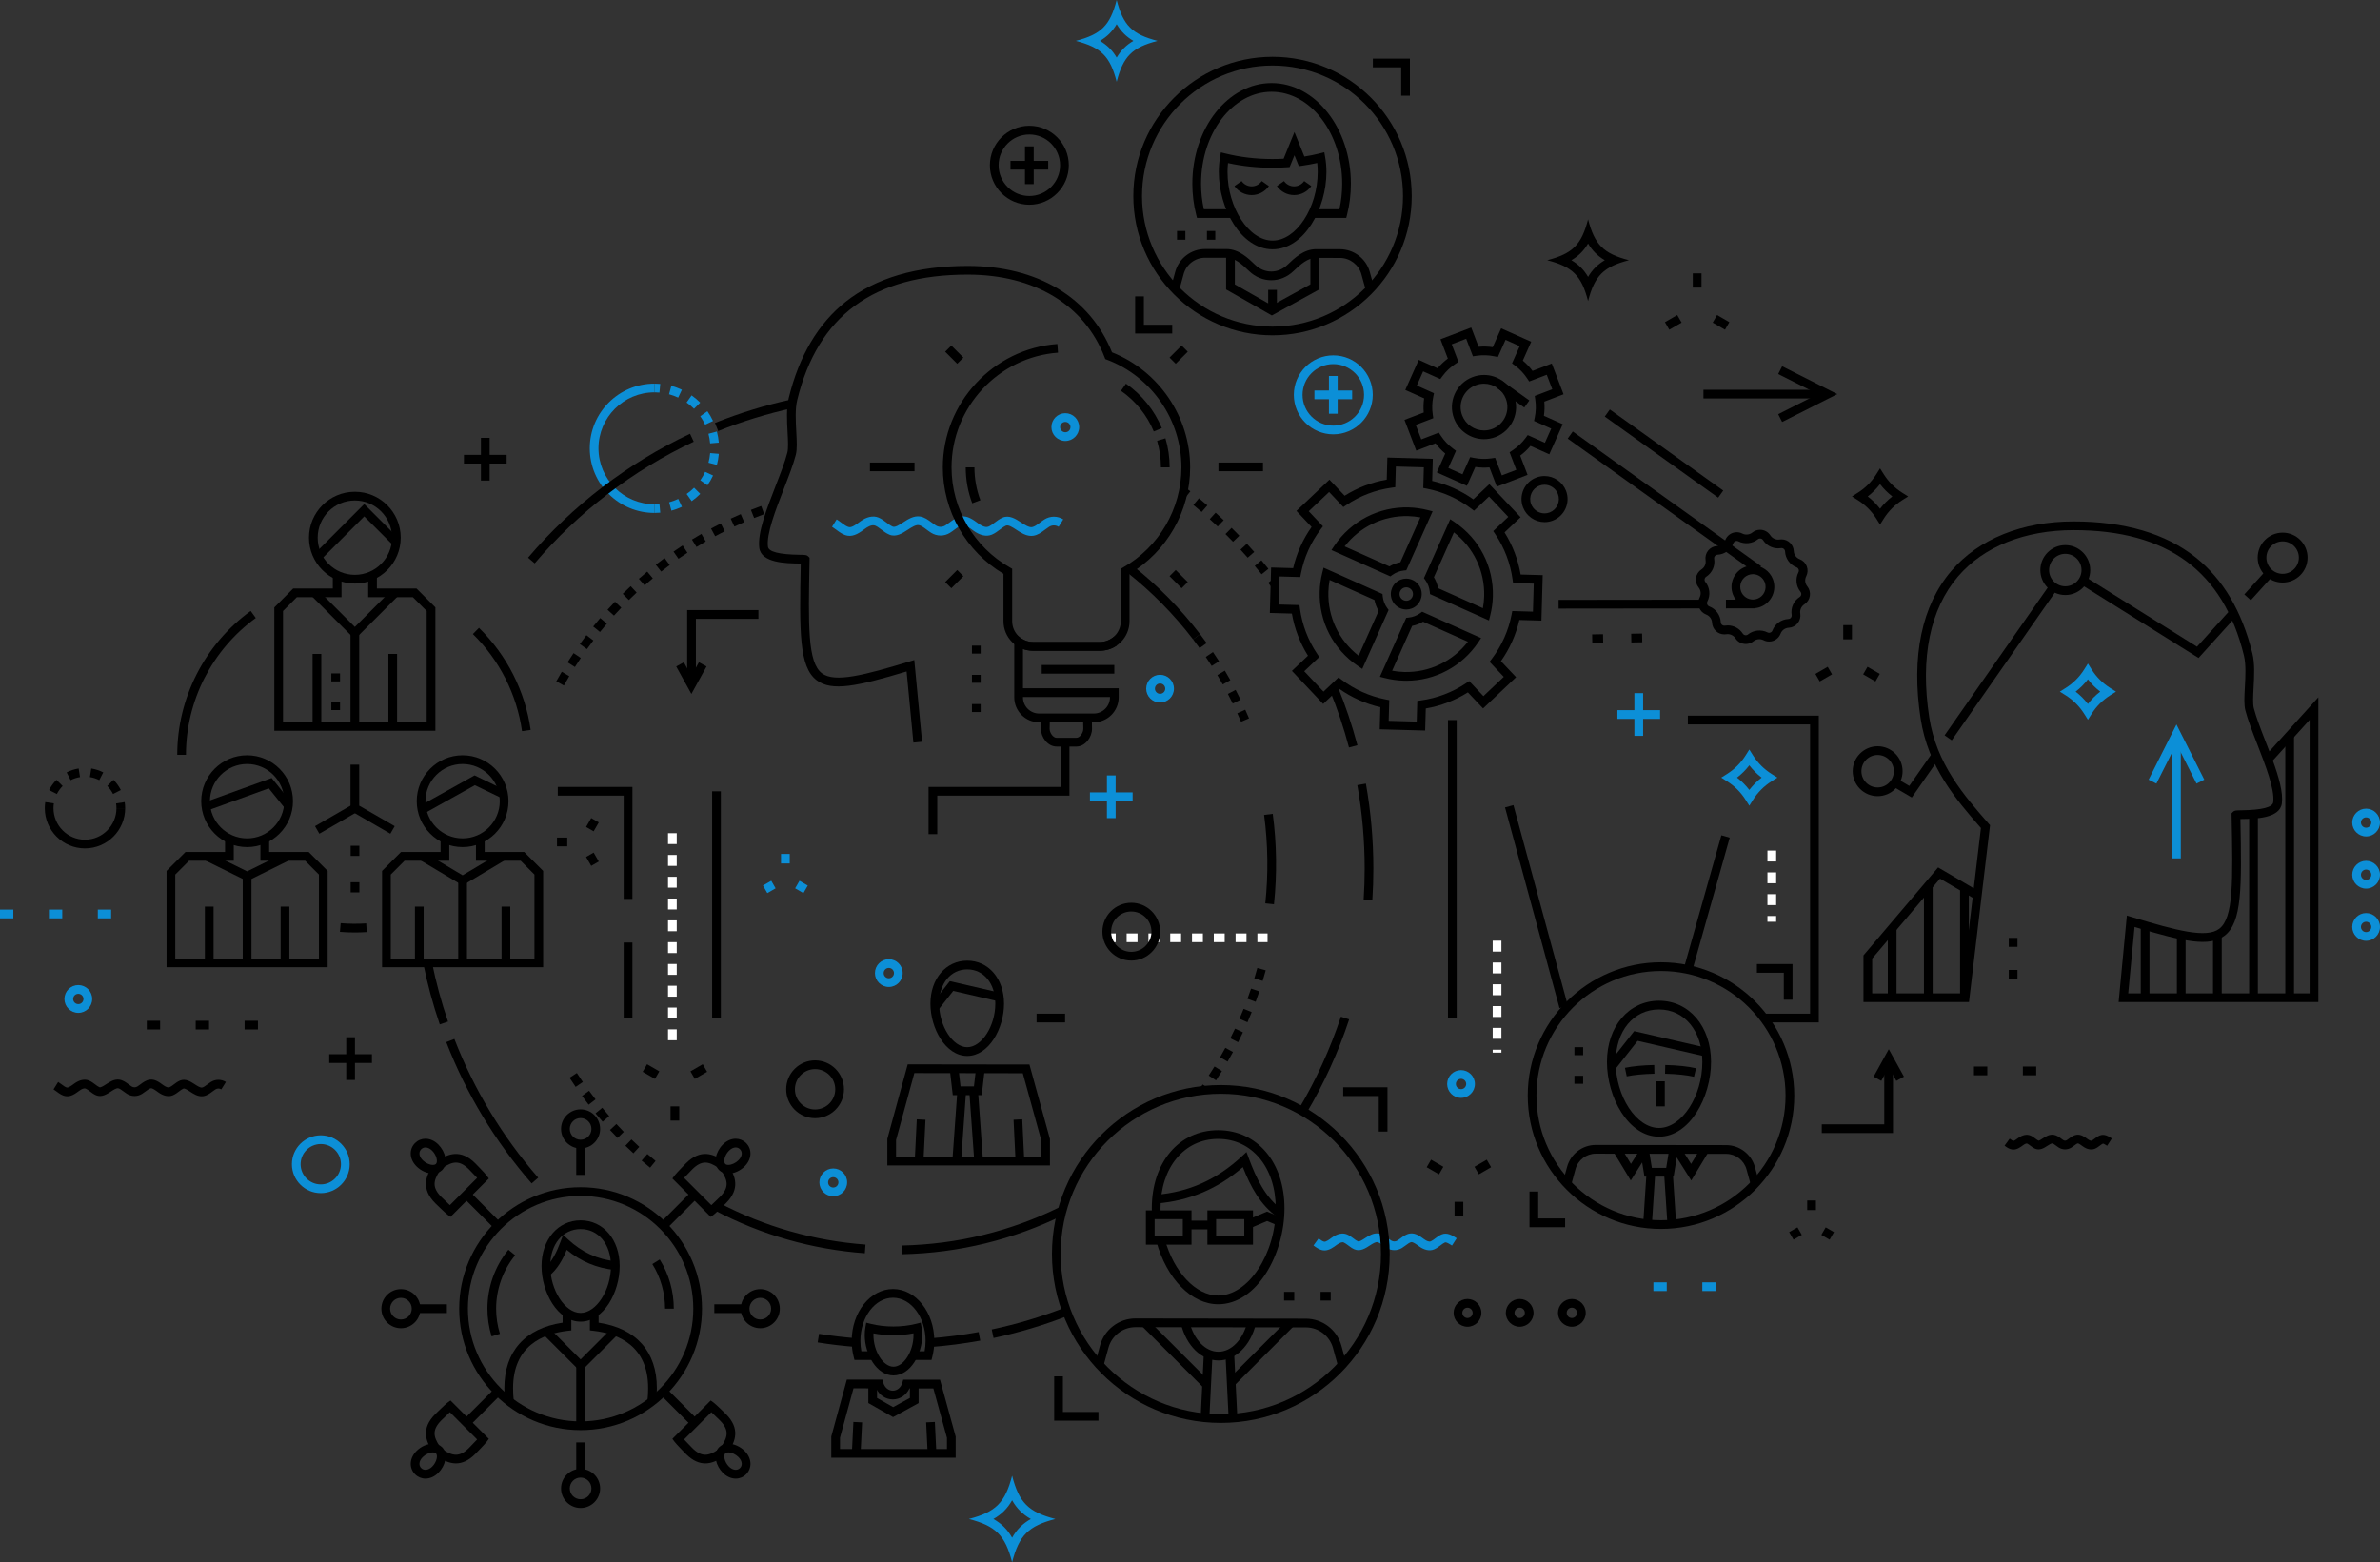 <?xml version="1.0" encoding="UTF-8" standalone="no"?>
<svg
   xmlns:dc="http://purl.org/dc/elements/1.1/"
   xmlns:cc="http://creativecommons.org/ns#"
   xmlns:rdf="http://www.w3.org/1999/02/22-rdf-syntax-ns#"
   xmlns:svg="http://www.w3.org/2000/svg"
   xmlns="http://www.w3.org/2000/svg"
   xmlns:sodipodi="http://sodipodi.sourceforge.net/DTD/sodipodi-0.dtd"
   xmlns:inkscape="http://www.inkscape.org/namespaces/inkscape"
   width="730.473"
   height="479.556"
   viewBox="0 0 730.473 479.556"
   id="svg2"
   version="1.1"
   inkscape:version="0.91 r13725"
   sodipodi:docname="ilustration_matterexperts-new.svg">
  <rect x="0" y="0" width="730.473" height="479.556" fill="#333333" stroke="none"/>
  <sodipodi:namedview
     pagecolor="#ffffff"
     bordercolor="#666666"
     borderopacity="1"
     objecttolerance="10"
     gridtolerance="10"
     guidetolerance="10"
     inkscape:pageopacity="0"
     inkscape:pageshadow="2"
     inkscape:window-width="2560"
     inkscape:window-height="1353"
     id="namedview146"
     showgrid="false"
     fit-margin-top="0"
     fit-margin-left="0"
     fit-margin-right="0"
     fit-margin-bottom="0"
     inkscape:zoom="0.80035486"
     inkscape:cx="239.12505"
     inkscape:cy="46.936127"
     inkscape:window-x="0"
     inkscape:window-y="348"
     inkscape:window-maximized="1"
     inkscape:current-layer="g9" />
  <title
     id="title4">Page 1</title>
  <defs
     id="defs6">
    <path
       id="a"
       d="m 0.72,612.316 878.813,0 L 879.533,0 0.72,0 Z"
       inkscape:connector-curvature="0" />
  </defs>
  <g
     transform="translate(-72.79,-71.422)"
     id="g9"
     style="fill:none;fill-rule:evenodd">
    <path
       d="m 384.728,234.039 c -1.252,-0.81 -2.436,-1.58 -3.182,-1.265 -0.613,0.26 -1.224,0.723 -1.872,1.212 -0.757,0.576 -1.54,1.168 -2.477,1.557 -1.646,0.684 -3.653,0.247 -5.653,-1.23 l -0.057,-0.04 c -1.192,-0.882 -2.417,-1.79 -3.3,-1.662 -0.716,0.108 -1.522,0.71 -2.376,1.35 -0.463,0.344 -0.942,0.702 -1.46,1.026 -1.774,1.106 -3.983,1.1 -5.764,-0.015 -0.51,-0.32 -0.98,-0.67 -1.432,-1.01 -0.86,-0.64 -1.674,-1.248 -2.395,-1.353 -0.928,-0.13 -2.163,0.665 -3.352,1.435 -1.695,1.103 -3.62,2.348 -5.668,1.49 -0.928,-0.392 -1.705,-0.98 -2.455,-1.548 -0.652,-0.494 -1.27,-0.962 -1.887,-1.22 -1.04,-0.43 -2.475,0.496 -3.04,0.913 l -0.056,0.04 c -1.556,1.15 -3.326,2.438 -5.285,2.155 -1.387,-0.208 -2.504,-1.043 -3.585,-1.852 -0.437,-0.326 -0.85,-0.636 -1.27,-0.897 l 1.414,-2.272 c 0.516,0.324 0.994,0.68 1.456,1.027 0.854,0.636 1.66,1.24 2.38,1.35 0.89,0.138 2.11,-0.783 3.298,-1.66 l 0.056,-0.045 c 2,-1.475 4.006,-1.912 5.654,-1.23 0.937,0.39 1.72,0.983 2.48,1.56 0.646,0.49 1.258,0.952 1.874,1.213 0.74,0.307 1.925,-0.456 3.177,-1.267 1.528,-0.99 3.252,-2.108 5.184,-1.84 1.4,0.203 2.526,1.045 3.617,1.858 0.43,0.322 0.837,0.626 1.255,0.888 0.918,0.576 2.01,0.58 2.927,0.01 0.42,-0.264 0.836,-0.572 1.272,-0.9 1.08,-0.806 2.197,-1.64 3.583,-1.85 1.956,-0.298 3.728,1.005 5.282,2.152 l 0.058,0.043 c 0.566,0.42 1.995,1.345 3.04,0.913 0.62,-0.257 1.235,-0.725 1.887,-1.22 0.75,-0.567 1.528,-1.155 2.453,-1.546 2.055,-0.864 3.978,0.388 5.673,1.487 1.187,0.773 2.422,1.564 3.353,1.435 0.722,-0.104 1.533,-0.71 2.394,-1.354 0.453,-0.34 0.923,-0.69 1.43,-1.008 1.783,-1.116 3.99,-1.12 5.765,-0.014 l -1.415,2.272 c -0.914,-0.57 -2.01,-0.566 -2.928,0.01 -0.415,0.26 -0.822,0.563 -1.254,0.885 -1.09,0.816 -2.218,1.66 -3.614,1.86 -0.202,0.03 -0.4,0.04 -0.598,0.04 -1.692,0 -3.222,-0.992 -4.59,-1.88 z m 94.097,221.18 c -1.144,-0.172 -2.077,-0.87 -2.897,-1.482 l 1.573,-2.166 0.03,0.022 c 0.622,0.467 1.212,0.91 1.692,0.98 0.546,0.08 1.52,-0.642 2.304,-1.223 1.666,-1.227 3.316,-1.575 4.685,-1.01 0.758,0.315 1.403,0.805 1.974,1.237 0.48,0.364 0.936,0.71 1.375,0.892 0.414,0.177 1.34,-0.42 2.15,-0.948 1.218,-0.79 2.595,-1.687 4.197,-1.46 1.153,0.166 2.09,0.87 2.918,1.486 0.326,0.242 0.633,0.473 0.942,0.667 0.604,0.38 1.324,0.38 1.923,0.01 0.314,-0.197 0.624,-0.43 0.954,-0.677 0.822,-0.612 1.752,-1.308 2.894,-1.48 1.635,-0.247 3.047,0.794 4.29,1.71 0.86,0.636 1.62,0.886 2.073,0.696 0.44,-0.182 0.897,-0.53 1.384,-0.897 0.564,-0.427 1.202,-0.912 1.95,-1.226 1.73,-0.724 3.345,0.325 4.645,1.17 l -1.45,2.247 c -0.816,-0.53 -1.737,-1.123 -2.16,-0.95 -0.433,0.185 -0.888,0.528 -1.37,0.895 -0.57,0.432 -1.216,0.92 -1.97,1.233 -1.37,0.57 -3.02,0.22 -4.648,-0.98 -0.828,-0.61 -1.806,-1.328 -2.348,-1.25 -0.476,0.07 -1.065,0.512 -1.69,0.978 -0.36,0.27 -0.733,0.547 -1.14,0.8 -1.468,0.915 -3.292,0.91 -4.757,-0.01 -0.403,-0.253 -0.77,-0.526 -1.123,-0.79 -0.628,-0.468 -1.22,-0.912 -1.697,-0.98 -0.597,-0.083 -1.497,0.495 -2.362,1.057 -1.3,0.842 -2.917,1.89 -4.644,1.168 -0.748,-0.314 -1.388,-0.8 -1.952,-1.228 -0.484,-0.367 -0.942,-0.715 -1.38,-0.898 -0.454,-0.184 -1.216,0.063 -2.034,0.665 -1.153,0.852 -2.41,1.78 -3.844,1.78 -0.16,0 -0.32,-0.012 -0.486,-0.036 z m -205.18,-226.34 c -10.938,0 -19.84,-8.905 -19.84,-19.85 0,-10.945 8.902,-19.85 19.84,-19.85 l 0,2.677 c -9.464,0 -17.165,7.704 -17.165,17.173 0,9.47 7.7,17.174 17.166,17.174 l 0,2.677 z"
       id="path11"
       mask="none"
       inkscape:connector-curvature="0"
       style="fill:#0c8fd7;fill-rule:evenodd" />
    <path
       d="m 275.198,191.925 c -0.515,-0.046 -1.038,-0.07 -1.553,-0.07 l 0,-2.675 c 0.594,0 1.196,0.027 1.79,0.08 l -0.237,2.666 z m 5.739,1.552 c -0.9,-0.422 -1.84,-0.77 -2.8,-1.03 l 0.698,-2.583 c 1.11,0.3 2.198,0.7 3.24,1.19 l -1.138,2.423 z m 4.863,3.426 c -0.702,-0.705 -1.47,-1.353 -2.282,-1.926 l 1.54,-2.186 c 0.936,0.66 1.826,1.408 2.637,2.222 l -1.895,1.89 z m 3.408,4.875 c -0.418,-0.898 -0.92,-1.77 -1.492,-2.585 l 2.193,-1.535 c 0.662,0.945 1.242,1.95 1.726,2.99 l -2.427,1.13 z m 1.537,5.745 c -0.087,-0.993 -0.26,-1.984 -0.516,-2.94 l 2.585,-0.692 c 0.294,1.11 0.495,2.25 0.596,3.4 l -2.666,0.232 z m 2.076,6.617 -2.585,-0.688 c 0.255,-0.96 0.428,-1.948 0.512,-2.942 l 2.666,0.228 c -0.098,1.15 -0.297,2.294 -0.592,3.402 z m -2.897,6.238 -2.195,-1.533 c 0.57,-0.815 1.072,-1.686 1.49,-2.586 l 2.426,1.13 c -0.483,1.04 -1.06,2.048 -1.72,2.99 z m -4.846,4.876 -1.542,-2.188 c 0.81,-0.57 1.577,-1.222 2.28,-1.927 l 1.897,1.887 c -0.812,0.818 -1.7,1.566 -2.636,2.23 z m -6.218,2.93 -0.7,-2.58 c 0.96,-0.262 1.9,-0.61 2.798,-1.034 l 1.14,2.42 c -1.04,0.492 -2.128,0.893 -3.238,1.195 z m -5.215,0.695 0,-2.676 c 0.52,0 1.044,-0.022 1.552,-0.07 l 0.24,2.668 c -0.588,0.053 -1.192,0.08 -1.79,0.08"
       id="path13"
       mask="none"
       inkscape:connector-curvature="0"
       style="fill:#0c8fd7;fill-rule:evenodd" />
    <path
       d="m 266.892,347.364 -2.676,0 0,-31.705 -20.231,0 0,-2.676 22.91,0"
       id="path15"
       mask="none"
       inkscape:connector-curvature="0"
       style="fill:#000000;fill-rule:evenodd" />
    <path
       mask="none"
       d="m 264.215,383.931 2.676,0 0,-23.186 -2.676,0 m 27.143,23.186 2.676,0 0,-69.61 -2.677,0 m 69.102,13.148 -2.676,0 0,-14.488 40.57,0 0,-13.73 2.677,0 0,16.408 -40.57,0 m 30.479,69.608 8.752,0 0,-2.677 -8.752,0 m 126.266,1.341 2.677,0 0,-91.48 -2.677,0 m 74.97,76.936 -2.576,-0.727 11.515,-40.836 2.57,0.724"
       id="path20"
       inkscape:connector-curvature="0"
       style="fill:#000000;fill-rule:evenodd" />
    <path
       mask="none"
       d="m 631.022,385.269 -16.82,0 0,-2.678 14.144,0 0,-88.802 -37.518,0 0,-2.675 40.195,0 m -79.591,89.762 -16.715,-61.605 2.582,-0.703 16.713,61.606 m -25.747,-190.975 c -0.875,0 -1.736,0.16 -2.56,0.478 -1.792,0.684 -3.206,2.025 -3.988,3.776 -0.782,1.752 -0.835,3.7 -0.15,5.49 1.056,2.76 3.75,4.616 6.7,4.616 0.876,0 1.737,-0.16 2.564,-0.475 3.693,-1.416 5.548,-5.574 4.136,-9.268 -1.055,-2.762 -3.748,-4.616 -6.702,-4.616 z m 0.003,17.037 c -4.053,0 -7.75,-2.545 -9.2,-6.336 -0.94,-2.456 -0.866,-5.136 0.205,-7.537 1.075,-2.404 3.017,-4.247 5.475,-5.187 1.13,-0.432 2.316,-0.653 3.517,-0.653 4.055,0 7.752,2.548 9.2,6.336 1.94,5.074 -0.608,10.784 -5.68,12.725 -1.132,0.432 -2.314,0.652 -3.517,0.652 z m 3.407,5.718 2.062,5.395 4.443,-1.7 -2.062,-5.394 0.9,-0.593 c 1.555,-1.024 2.91,-2.308 4.025,-3.817 l 0.638,-0.866 5.273,2.36 1.94,-4.35 -5.274,-2.355 0.218,-1.053 c 0.38,-1.835 0.43,-3.702 0.154,-5.547 l -0.16,-1.065 5.392,-2.064 -1.7,-4.445 -5.39,2.064 -0.593,-0.897 c -1.024,-1.56 -2.307,-2.915 -3.815,-4.03 l -0.863,-0.64 2.353,-5.275 -4.344,-1.94 -2.356,5.275 -1.053,-0.218 c -1.82,-0.376 -3.708,-0.43 -5.545,-0.155 l -1.062,0.158 -2.062,-5.39 -4.442,1.698 2.062,5.397 -0.9,0.59 c -1.556,1.024 -2.91,2.31 -4.025,3.817 l -0.638,0.864 -5.273,-2.356 -1.94,4.347 5.273,2.355 -0.218,1.056 c -0.38,1.834 -0.43,3.7 -0.155,5.545 l 0.16,1.066 -5.39,2.064 1.698,4.446 5.393,-2.064 0.59,0.9 c 1.024,1.56 2.31,2.913 3.815,4.028 l 0.864,0.64 -2.352,5.274 4.342,1.94 2.355,-5.272 1.052,0.216 c 1.822,0.377 3.71,0.427 5.543,0.153 l 1.065,-0.16 z m 0.52,8.85 -2.26,-5.914 c -1.45,0.133 -2.905,0.092 -4.343,-0.12 l -2.58,5.786 -9.23,-4.124 2.583,-5.785 c -1.12,-0.93 -2.12,-1.986 -2.988,-3.155 l -5.91,2.263 -3.61,-9.444 5.91,-2.26 c -0.133,-1.45 -0.092,-2.904 0.12,-4.346 l -5.78,-2.582 4.12,-9.234 5.78,2.584 c 0.934,-1.12 1.99,-2.12 3.154,-2.99 l -2.26,-5.914 9.44,-3.613 2.258,5.914 c 1.448,-0.13 2.906,-0.09 4.342,0.12 l 2.58,-5.783 9.23,4.124 -2.58,5.783 c 1.117,0.934 2.117,1.99 2.985,3.155 l 5.91,-2.265 3.612,9.448 -5.91,2.264 c 0.132,1.447 0.09,2.9 -0.12,4.343 l 5.78,2.58 -4.12,9.236 -5.782,-2.582 c -0.93,1.12 -1.988,2.12 -3.15,2.988 l 2.26,5.914 -9.44,3.613 z"
       id="path22"
       inkscape:connector-curvature="0"
       style="fill:#000000;fill-rule:evenodd" />
    <path
       d="m 485.485,239.144 13.755,6.147 c 1.032,-0.624 2.168,-1.06 3.35,-1.282 l 6.146,-13.766 c -1.212,-0.223 -2.438,-0.353 -3.658,-0.39 -7.702,-0.224 -14.93,3.262 -19.593,9.29 z m 14.038,9.206 -18.08,-8.082 0.886,-1.32 c 5.1,-7.586 13.66,-12.017 22.822,-11.768 1.945,0.055 3.897,0.33 5.805,0.813 l 1.543,0.39 -8.08,18.094 -0.766,0.08 c -1.26,0.133 -2.474,0.6 -3.503,1.343 l -0.626,0.45 z m 4.88,3.36 c -0.252,0 -0.5,0.045 -0.736,0.136 -1.065,0.408 -1.6,1.605 -1.192,2.668 0.393,1.032 1.626,1.593 2.666,1.193 1.065,-0.406 1.6,-1.603 1.192,-2.668 -0.304,-0.798 -1.08,-1.33 -1.93,-1.33 z m 0.002,6.81 c -1.95,0 -3.73,-1.225 -4.428,-3.05 -0.936,-2.44 0.292,-5.188 2.733,-6.124 0.544,-0.208 1.113,-0.314 1.693,-0.314 1.952,0 3.73,1.226 4.43,3.05 0.93,2.444 -0.294,5.19 -2.735,6.125 -0.544,0.208 -1.115,0.314 -1.693,0.314 z m 9.76,-6.556 13.758,6.15 c 0.223,-1.217 0.353,-2.443 0.39,-3.662 0.214,-7.714 -3.23,-14.928 -9.286,-19.606 l -6.143,13.764 c 0.622,1.03 1.06,2.17 1.28,3.354 z m 15.62,9.91 -18.088,-8.082 -0.08,-0.768 c -0.133,-1.262 -0.596,-2.476 -1.34,-3.505 l -0.45,-0.625 8.076,-18.095 1.32,0.888 c 7.623,5.132 12.02,13.668 11.762,22.838 -0.055,1.944 -0.328,3.897 -0.81,5.81 l -0.39,1.54 z m -48.9,-12.432 c -0.225,1.214 -0.355,2.44 -0.388,3.66 -0.218,7.713 3.227,14.93 9.282,19.605 l 6.145,-13.764 c -0.627,-1.03 -1.06,-2.166 -1.28,-3.352 l -13.76,-6.148 z m 10.018,27.31 -1.32,-0.887 c -7.62,-5.13 -12.02,-13.666 -11.76,-22.836 0.053,-1.947 0.326,-3.9 0.81,-5.81 l 0.392,-1.542 18.084,8.083 0.08,0.77 c 0.133,1.263 0.596,2.475 1.34,3.504 l 0.453,0.624 -8.08,18.094 z m 9.167,0.557 c 1.216,0.225 2.44,0.354 3.662,0.388 7.697,0.22 14.93,-3.258 19.592,-9.288 l -13.757,-6.15 c -1.03,0.627 -2.168,1.062 -3.352,1.282 l -6.145,13.767 z m 4.347,3.075 c -0.254,0 -0.506,-0.005 -0.762,-0.012 -1.942,-0.055 -3.894,-0.326 -5.805,-0.81 l -1.54,-0.392 8.08,-18.094 0.766,-0.082 c 1.262,-0.13 2.473,-0.595 3.504,-1.338 l 0.624,-0.454 18.084,8.083 -0.887,1.32 c -4.96,7.377 -13.208,11.78 -22.063,11.78 z m -5.412,12.3 8.6,0.243 0.18,-6.353 1.123,-0.154 c 4.93,-0.673 9.726,-2.506 13.87,-5.3 l 0.94,-0.632 4.366,4.62 6.25,-5.913 -4.367,-4.62 0.686,-0.903 c 3.02,-3.983 5.12,-8.67 6.07,-13.56 l 0.216,-1.114 6.347,0.18 0.242,-8.603 -6.347,-0.18 -0.153,-1.125 c -0.674,-4.933 -2.506,-9.732 -5.3,-13.877 l -0.632,-0.94 4.618,-4.37 -5.907,-6.252 -4.618,4.367 -0.904,-0.686 c -3.977,-3.022 -8.663,-5.12 -13.55,-6.074 l -1.112,-0.216 0.177,-6.35 -8.598,-0.243 -0.178,6.35 -1.125,0.155 c -4.93,0.674 -9.728,2.507 -13.87,5.302 l -0.94,0.633 -4.365,-4.62 -6.252,5.91 4.364,4.622 -0.685,0.903 c -3.02,3.98 -5.12,8.67 -6.07,13.558 l -0.217,1.115 -6.345,-0.178 -0.242,8.604 6.347,0.178 0.153,1.125 c 0.674,4.933 2.506,9.732 5.297,13.88 l 0.633,0.94 -4.618,4.367 5.91,6.255 4.62,-4.367 0.9,0.686 c 3.98,3.02 8.666,5.12 13.55,6.073 l 1.115,0.216 -0.18,6.353 z m 11.198,2.992 -13.945,-0.39 0.19,-6.778 c -4.514,-1.035 -8.84,-2.974 -12.628,-5.66 l -4.925,4.658 -9.584,-10.144 4.925,-4.66 c -2.466,-3.936 -4.157,-8.367 -4.936,-12.933 l -6.77,-0.19 0.392,-13.955 6.77,0.192 c 1.035,-4.518 2.972,-8.843 5.658,-12.634 l -4.657,-4.93 10.138,-9.59 4.66,4.93 c 3.93,-2.47 8.36,-4.162 12.923,-4.94 l 0.19,-6.778 13.948,0.394 -0.192,6.777 c 4.515,1.034 8.838,2.97 12.627,5.66 l 4.928,-4.662 9.584,10.146 -4.927,4.66 c 2.47,3.937 4.16,8.366 4.937,12.934 l 6.774,0.19 -0.394,13.954 -6.773,-0.19 c -1.035,4.516 -2.97,8.844 -5.658,12.634 l 4.66,4.93 -10.14,9.588 -4.658,-4.928 c -3.935,2.47 -8.36,4.16 -12.924,4.94 l -0.192,6.775 z m 92.862,-32.281 c 1.88,0 3.605,0.943 4.62,2.52 0.203,0.316 0.546,0.505 0.92,0.505 0.178,0 0.44,-0.042 0.688,-0.246 1.648,-1.34 4.09,-1.595 5.978,-0.62 0.576,0.294 1.297,0.008 1.52,-0.584 0.78,-2.04 2.69,-3.426 4.87,-3.53 0.314,-0.014 0.597,-0.158 0.796,-0.403 0.2,-0.242 0.28,-0.55 0.23,-0.86 -0.347,-2.158 0.617,-4.312 2.45,-5.493 0.267,-0.17 0.44,-0.436 0.49,-0.746 0.048,-0.312 -0.033,-0.62 -0.232,-0.864 -1.377,-1.693 -1.62,-4.04 -0.62,-5.98 0.142,-0.284 0.162,-0.598 0.05,-0.893 -0.114,-0.294 -0.34,-0.518 -0.634,-0.63 -2.038,-0.778 -3.424,-2.69 -3.527,-4.87 -0.032,-0.64 -0.606,-1.133 -1.265,-1.025 -0.288,0.045 -0.578,0.067 -0.868,0.067 -1.88,0 -3.606,-0.943 -4.623,-2.522 -0.2,-0.314 -0.544,-0.5 -0.918,-0.5 -0.178,0 -0.44,0.04 -0.688,0.244 -1.648,1.34 -4.09,1.595 -5.98,0.62 -0.576,-0.294 -1.298,-0.006 -1.52,0.584 -0.778,2.04 -2.69,3.426 -4.868,3.53 -0.314,0.014 -0.597,0.158 -0.796,0.402 -0.2,0.245 -0.28,0.55 -0.23,0.862 0.347,2.157 -0.617,4.314 -2.45,5.494 -0.267,0.17 -0.44,0.434 -0.49,0.746 -0.05,0.31 0.033,0.617 0.232,0.86 1.377,1.695 1.62,4.044 0.62,5.985 -0.143,0.28 -0.162,0.597 -0.05,0.89 0.114,0.295 0.34,0.518 0.634,0.63 2.038,0.78 3.424,2.69 3.527,4.872 0.03,0.642 0.614,1.13 1.264,1.025 0.286,-0.045 0.58,-0.07 0.87,-0.07 m 5.54,5.7 c -1.288,0 -2.472,-0.644 -3.17,-1.728 -0.592,-0.924 -1.726,-1.433 -2.815,-1.26 -0.2,0.034 -0.403,0.048 -0.604,0.048 -2.008,0 -3.658,-1.576 -3.756,-3.59 -0.053,-1.117 -0.763,-2.1 -1.808,-2.497 -1,-0.38 -1.794,-1.173 -2.178,-2.174 -0.38,-1 -0.32,-2.12 0.17,-3.073 0.514,-0.995 0.39,-2.2 -0.316,-3.068 -0.676,-0.83 -0.97,-1.914 -0.8,-2.972 0.17,-1.058 0.783,-1.996 1.685,-2.577 0.94,-0.604 1.434,-1.71 1.256,-2.817 -0.17,-1.058 0.118,-2.14 0.794,-2.972 0.674,-0.833 1.674,-1.34 2.746,-1.39 1.117,-0.052 2.098,-0.762 2.496,-1.808 0.553,-1.454 1.967,-2.428 3.52,-2.428 0.593,0 1.19,0.144 1.723,0.417 0.97,0.502 2.225,0.367 3.066,-0.317 0.668,-0.547 1.513,-0.846 2.376,-0.846 1.287,0 2.472,0.647 3.17,1.732 0.592,0.92 1.726,1.43 2.815,1.257 0.2,-0.03 0.4,-0.047 0.603,-0.047 2.01,0 3.66,1.576 3.757,3.59 0.053,1.117 0.765,2.098 1.81,2.497 1,0.38 1.794,1.175 2.175,2.176 0.384,0.998 0.32,2.118 -0.168,3.07 -0.513,0.996 -0.388,2.2 0.317,3.07 0.676,0.832 0.968,1.916 0.8,2.974 -0.17,1.056 -0.784,1.997 -1.685,2.575 -0.94,0.604 -1.435,1.71 -1.258,2.816 0.17,1.06 -0.117,2.144 -0.793,2.974 -0.675,0.833 -1.677,1.34 -2.747,1.392 -1.117,0.052 -2.098,0.763 -2.496,1.81 -0.55,1.45 -1.968,2.427 -3.52,2.427 -0.597,0 -1.192,-0.147 -1.724,-0.42 -0.97,-0.5 -2.223,-0.37 -3.067,0.32 -0.67,0.543 -1.513,0.843 -2.376,0.843"
       mask="none"
       id="path24"
       inkscape:connector-curvature="0"
       style="fill:#000000;fill-rule:evenodd" />
    <path
       d="m 610.797,247.672 c -0.475,0 -0.94,0.086 -1.39,0.26 -0.97,0.37 -1.74,1.098 -2.164,2.048 -0.422,0.95 -0.45,2.01 -0.08,2.98 0.574,1.498 2.034,2.506 3.636,2.506 0.475,0 0.942,-0.087 1.388,-0.26 2.005,-0.767 3.012,-3.022 2.247,-5.028 -0.574,-1.497 -2.037,-2.505 -3.638,-2.505 m 0.002,10.468 c -2.702,0 -5.167,-1.695 -6.133,-4.222 -0.628,-1.64 -0.577,-3.426 0.137,-5.028 0.715,-1.603 2.012,-2.832 3.65,-3.458 0.755,-0.29 1.544,-0.436 2.345,-0.436 2.702,0 5.17,1.698 6.136,4.225 1.292,3.383 -0.408,7.19 -3.79,8.487 -0.752,0.29 -1.543,0.434 -2.344,0.434 m -70.178,-61.621 -8.57,-6.13 1.556,-2.176 8.57,6.128"
       mask="none"
       id="path26"
       inkscape:connector-curvature="0"
       style="fill:#000000;fill-rule:evenodd" />
    <path
       mask="none"
       d="m 611.752,247.383 -57.797,-41.327 1.556,-2.178 57.797,41.325 m -13.173,-21.022 -34.804,-24.887 1.556,-2.176 34.805,24.883 m -50.533,36.238 -0.002,-2.676 44.6,-0.053 0.002,2.68 m 6.762,-0.011 -0.005,-2.677 9.053,-0.01 0.005,2.676 m -38.089,10.466 -0.045,-2.678 3.345,-0.058 0.046,2.677 m -15.336,0.266 -0.045,-2.678 3.345,-0.058 0.045,2.678 m -18.001,-48.562 c -0.535,0 -1.062,0.1 -1.568,0.293 -2.264,0.864 -3.4,3.412 -2.534,5.677 0.647,1.69 2.297,2.826 4.105,2.826 0.534,0 1.062,-0.1 1.568,-0.29 1.098,-0.42 1.964,-1.243 2.443,-2.316 0.477,-1.072 0.51,-2.265 0.09,-3.363 -0.646,-1.69 -2.296,-2.828 -4.104,-2.828 m 0.003,11.473 c -2.91,0 -5.563,-1.828 -6.604,-4.546 -1.39,-3.646 0.436,-7.743 4.076,-9.137 0.812,-0.31 1.66,-0.466 2.524,-0.466 2.91,0 5.563,1.826 6.604,4.547 0.674,1.766 0.623,3.685 -0.147,5.412 -0.77,1.725 -2.166,3.045 -3.93,3.72 -0.81,0.31 -1.66,0.47 -2.523,0.47 m 100.565,144.646 27.333,0 3.496,-29.348 -10.01,-5.86 -20.818,24.53 0,10.677 z m 78.58,0 55.68,0 0,-83.944 -11.3,12.485 c 1.834,5.05 3.206,9.802 2.776,13.137 -0.597,4.652 -8.236,4.755 -12.344,4.81 -0.124,0 -0.254,0.003 -0.38,0.005 0.416,21.075 0.522,31.732 -4.88,35.83 -4.645,3.524 -12.433,1.854 -27.61,-2.695 l -1.943,20.372 z m 58.357,2.677 -61.3,0 2.53,-26.555 1.564,0.473 c 13.617,4.114 22.834,6.59 26.784,3.594 4.424,-3.355 4.2,-14.555 3.795,-34.888 l -0.012,-0.557 0.4,-0.42 c 0.47,-0.487 0.932,-0.49 2.66,-0.515 6.254,-0.084 9.527,-0.915 9.726,-2.474 0.504,-3.932 -2.34,-11.24 -4.848,-17.687 -1.506,-3.868 -2.928,-7.522 -3.7,-10.514 -0.443,-1.72 -0.307,-4.237 -0.148,-7.15 0.18,-3.26 0.38,-6.955 -0.29,-9.688 -6.352,-25.895 -23.456,-38.48 -52.292,-38.48 -15,0 -27.594,5.047 -35.46,14.22 -8.585,10.014 -11.643,24.956 -8.837,43.216 2.202,14.345 10.738,24.088 18.27,32.685 l 0.393,0.447 -6.462,54.29 -32.384,0 0,-14.334 22.91,-26.995 10.938,6.41 2.203,-18.502 c -7.675,-8.762 -16.228,-18.73 -18.51,-33.593 -2.926,-19.055 0.342,-34.74 9.454,-45.365 8.38,-9.774 21.694,-15.155 37.488,-15.155 15.65,0 28.256,3.71 37.463,11.03 8.403,6.678 14.266,16.6 17.426,29.49 0.768,3.12 0.554,7.025 0.365,10.472 -0.138,2.58 -0.273,5.015 0.068,6.334 0.73,2.84 2.127,6.42 3.6,10.21 0.395,1.014 0.793,2.03 1.18,3.044 l 15.03,-16.605 0,93.562 z"
       id="path28"
       inkscape:connector-curvature="0"
       style="fill:#000000;fill-rule:evenodd" />
    <path
       mask="none"
       d="m 652.2,377.676 2.676,0 0,-21.307 -2.675,0 m 11.089,21.307 2.676,0 0,-34.377 -2.675,0 m 66.544,34.377 2.675,0 0,-22.145 -2.676,0 m 11.091,22.145 2.677,0 0,-19.263 -2.676,0 m 11.089,19.263 2.677,0 0,-19.273 -2.676,0 m 11.089,19.273 2.677,0 0,-56.324 -2.677,0 m 11.096,56.324 2.673,0 0,-80.5 -2.674,0 m -114.635,19.051 -5.882,-3.443 1.352,-2.31 3.75,2.195 7.05,-10.098 2.19,1.533 m 3.794,-5.431 -2.192,-1.534 32.33,-46.314 2.194,1.533 m 43.424,21.038 -36.172,-22.627 1.418,-2.272 34.276,21.442 10.233,-11.305 1.983,1.797 m 4.297,-4.748 -1.983,-1.797 6.675,-7.375 1.983,1.797"
       id="path30"
       inkscape:connector-curvature="0"
       style="fill:#000000;fill-rule:evenodd" />
    <path
       d="m 706.675,241.427 c -2.746,0 -4.98,2.236 -4.98,4.983 0,2.75 2.234,4.985 4.98,4.985 2.747,0 4.98,-2.234 4.98,-4.984 0,-2.746 -2.233,-4.982 -4.98,-4.982 m 0,12.644 c -4.22,0 -7.657,-3.436 -7.657,-7.66 0,-4.226 3.436,-7.66 7.656,-7.66 4.222,0 7.655,3.434 7.655,7.66 0,4.224 -3.433,7.66 -7.656,7.66 m 66.706,-16.468 c -2.745,0 -4.98,2.236 -4.98,4.983 0,2.746 2.235,4.982 4.98,4.982 2.746,0 4.98,-2.236 4.98,-4.983 0,-2.748 -2.234,-4.984 -4.98,-4.984 m 0,12.644 c -4.22,0 -7.656,-3.436 -7.656,-7.66 0,-4.226 3.436,-7.66 7.656,-7.66 4.223,0 7.656,3.434 7.656,7.66 0,4.224 -3.433,7.66 -7.656,7.66 m -124.3,52.926 c -2.746,0 -4.98,2.236 -4.98,4.983 0,2.747 2.234,4.983 4.98,4.983 2.748,0 4.98,-2.236 4.98,-4.983 0,-2.747 -2.232,-4.983 -4.98,-4.983 m 0,12.644 c -4.223,0 -7.656,-3.438 -7.656,-7.66 0,-4.226 3.433,-7.662 7.656,-7.662 4.22,0 7.656,3.436 7.656,7.66 0,4.224 -3.436,7.662 -7.656,7.662 m 25.303,61.859 2.676,0 0,-33.71 -2.676,0 m 14.938,27.947 2.676,0 0,-2.747 -2.675,0 m -10e-4,-7.097 2.676,0 0,-2.747 -2.675,0 m -336.188,-59.943 -2.084,-21.838 c -15.173,4.55 -22.96,6.22 -27.61,2.695 -5.403,-4.098 -5.295,-14.753 -4.88,-35.83 -0.127,-0.003 -0.257,-0.005 -0.384,-0.005 -4.105,-0.055 -11.744,-0.158 -12.34,-4.81 -0.59,-4.61 2.255,-11.924 5.008,-19.002 1.477,-3.79 2.87,-7.37 3.6,-10.21 0.342,-1.318 0.21,-3.754 0.068,-6.333 -0.187,-3.447 -0.4,-7.353 0.365,-10.472 3.16,-12.89 9.024,-22.812 17.426,-29.49 9.207,-7.32 21.815,-11.03 37.466,-11.03 21.436,0 37.552,9.656 44.32,26.52 14.368,5.7 23.98,19.815 23.98,35.322 0,13.392 -7.11,25.837 -18.608,32.667 l 0,14.55 c 0,5 -4.064,9.063 -9.06,9.063 l -20.57,0 c -4.995,0 -9.056,-4.064 -9.056,-9.062 l 0,-14.55 c -11.5,-6.83 -18.612,-19.276 -18.612,-32.668 0,-19.803 15.444,-36.44 35.16,-37.877 l 0.195,2.67 c -18.325,1.335 -32.678,16.797 -32.678,35.207 0,12.69 6.87,24.467 17.93,30.73 l 0.68,0.385 0,16.103 c 0,3.522 2.862,6.387 6.382,6.387 l 20.57,0 c 3.52,0 6.384,-2.865 6.384,-6.387 l 0,-16.103 0.678,-0.384 c 11.062,-6.264 17.93,-18.04 17.93,-30.73 0,-14.6 -9.163,-27.873 -22.807,-33.034 l -0.56,-0.21 -0.215,-0.56 c -6.215,-16.118 -21.54,-25.364 -42.043,-25.364 -28.837,0 -45.942,12.588 -52.294,38.483 -0.67,2.733 -0.468,6.427 -0.29,9.688 0.158,2.914 0.297,5.43 -0.147,7.148 -0.773,2.994 -2.195,6.648 -3.7,10.514 -2.51,6.45 -5.353,13.757 -4.847,17.69 0.2,1.556 3.472,2.39 9.723,2.473 1.73,0.024 2.194,0.028 2.664,0.515 l 0.386,0.4 -0.002,0.58 c -0.403,20.33 -0.626,31.53 3.796,34.884 3.95,2.996 13.17,0.52 26.783,-3.594 l 1.564,-0.475 2.395,25.09 -2.664,0.255 z m 50.008,1.21 -6.052,0 c -2.758,0 -4.817,-2.88 -4.817,-5.457 0,-0.272 0.024,-1.898 0.067,-3.38 l 2.673,0.078 c -0.043,1.508 -0.067,3.103 -0.067,3.303 0,1.214 1.04,2.78 2.144,2.78 l 6.052,0 c 1.103,0 2.144,-1.566 2.144,-2.78 0,-0.192 -0.024,-1.773 -0.07,-3.302 l 2.676,-0.078 c 0.043,1.48 0.067,3.126 0.067,3.38 0,2.577 -2.06,5.46 -4.817,5.46"
       mask="none"
       id="path32"
       inkscape:connector-curvature="0"
       style="fill:#000000;fill-rule:evenodd" />
    <path
       d="m 386.767,285.375 0,0.116 c 0,2.735 2.225,4.96 4.958,4.96 l 16.78,0 c 2.734,0 4.96,-2.225 4.96,-4.96 l 0,-0.116 -26.7,0 z m 21.738,7.755 -16.78,0 c -4.208,0 -7.634,-3.428 -7.634,-7.638 l 0,-19.597 2.102,1.463 c 1.075,0.75 2.33,1.145 3.636,1.145 l 20.57,0 c 1.307,0 2.564,-0.396 3.638,-1.145 l 2.1,-1.463 0,2.562 -1.335,0.003 0.762,1.096 c -1.526,1.06 -3.312,1.622 -5.166,1.622 l -20.57,0 c -1.055,0 -2.087,-0.18 -3.062,-0.533 l 0,12.054 29.37,0 0,2.792 c 0,4.21 -3.424,7.64 -7.632,7.64 z"
       mask="none"
       id="path34"
       inkscape:connector-curvature="0"
       style="fill:#000000;fill-rule:evenodd" />
    <path
       mask="none"
       d="m 392.512,278.217 22.288,0 0,-2.678 -22.288,0 m 34.399,-71.673 c -2.098,-5.034 -5.58,-9.35 -10.068,-12.483 l 1.53,-2.196 c 4.906,3.424 8.713,8.146 11.006,13.65 l -2.468,1.03 z m 4.869,11.017 -2.675,0 c 0,-2.776 -0.396,-5.518 -1.175,-8.153 l 2.565,-0.76 c 0.854,2.882 1.285,5.88 1.285,8.914 m -60.587,11.03 c -1.326,-3.525 -1.998,-7.236 -1.998,-11.032 l 2.676,0 c 0,3.474 0.614,6.867 1.825,10.09 l -2.502,0.942 z m 75.56,-9.835 13.682,0 0,-2.677 -13.682,0 m -106.958,2.677 13.683,0 0,-2.677 -13.683,0 m 93.85,-30.318 -1.893,-1.893 3.698,-3.697 1.892,1.893 m -72.562,72.602 -1.892,-1.892 3.697,-3.698 1.892,1.89 m -1.892,-65.205 -3.698,-3.697 1.892,-1.893 3.698,3.697 m 66.973,70.798 -3.697,-3.7 1.892,-1.89 3.697,3.698 m -66.235,30.932 2.676,0 0,-2.447 -2.676,0 m 0,11.422 2.676,0 0,-2.45 -2.676,0 m 0,-15.501 2.676,0 0,-2.447 -2.676,0 m -202.372,24.81 2.677,0 0,-22.257 -2.676,0 m 23.262,22.257 2.673,0 0,-22.257 -2.673,0 m -10.293,-4.506 -13.294,-13.3 1.89,-1.894 11.404,11.41 11.404,-11.41 1.89,1.893"
       id="path36"
       inkscape:connector-curvature="0"
       style="fill:#000000;fill-rule:evenodd" />
    <path
       mask="none"
       d="m 180.365,294.416 2.677,0 0,-28.657 -2.676,0 m 1.339,-40.705 c -6.29,0 -11.407,5.12 -11.407,11.413 0,6.29 5.117,11.41 11.407,11.41 6.29,0 11.406,-5.12 11.406,-11.41 0,-6.293 -5.117,-11.413 -11.406,-11.413 m 0,25.5 c -7.765,0 -14.08,-6.318 -14.08,-14.087 0,-7.768 6.315,-14.09 14.08,-14.09 7.764,0 14.08,6.322 14.08,14.09 0,7.77 -6.316,14.088 -14.08,14.088"
       id="path38"
       inkscape:connector-curvature="0"
       style="fill:#000000;fill-rule:evenodd" />
    <path
       mask="none"
       d="m 171.305,243.227 -1.89,-1.893 15.173,-15.182 10.733,10.74 -1.892,1.892 -8.84,-8.846 m 21.836,65.817 -49.44,0 0,-37.88 5.804,-5.807 12.147,0 0,-4.063 2.677,0 0,6.737 -13.718,0 -4.238,4.242 0,34.092 44.094,0 0,-34.092 -4.237,-4.242 -13.717,0 0,-6.737 2.674,0 0,4.064 12.147,0 5.807,5.807"
       id="path40"
       inkscape:connector-curvature="0"
       style="fill:#000000;fill-rule:evenodd" />
    <path
       mask="none"
       d="m 174.482,289.389 2.676,0 0,-2.456 -2.676,0 m 0,-6.344 2.676,0 0,-2.456 -2.676,0 m 25.663,88.856 2.676,0 0,-17.266 -2.676,0 m 26.587,17.266 2.674,0 0,-17.266 -2.673,0 m -11.956,-6.506 -13.035,-7.77 1.37,-2.3 11.665,6.954 11.665,-6.953 1.37,2.297"
       id="path42"
       inkscape:connector-curvature="0"
       style="fill:#000000;fill-rule:evenodd" />
    <path
       mask="none"
       d="m 213.439,366.989 2.676,0 0,-25.33 -2.676,0 m 1.338,-35.713 c -6.29,0 -11.407,5.12 -11.407,11.41 0,6.294 5.117,11.414 11.407,11.414 6.29,0 11.406,-5.12 11.406,-11.412 0,-6.29 -5.117,-11.41 -11.406,-11.41 m 0,25.5 c -7.765,0 -14.08,-6.32 -14.08,-14.09 0,-7.767 6.315,-14.09 14.08,-14.09 7.764,0 14.08,6.323 14.08,14.09 0,7.77 -6.316,14.09 -14.08,14.09"
       id="path44"
       inkscape:connector-curvature="0"
       style="fill:#000000;fill-rule:evenodd" />
    <path
       mask="none"
       d="m 202.955,321.149 -1.304,-2.336 16.797,-9.376 9.476,4.578 -1.164,2.41 -8.225,-3.972 m 20.964,55.876 -49.444,0 0,-29.562 5.806,-5.808 12.147,0 0,-4.062 2.676,0 0,6.737 -13.716,0 -4.24,4.242 0,25.775 44.094,0 0,-25.775 -4.237,-4.242 -13.715,0 0,-6.737 2.674,0 0,4.062 12.146,0 5.808,5.808 m -103.83,28.222 2.674,0 0,-17.266 -2.674,0 m 23.257,17.266 2.676,0 0,-17.266 -2.676,0 m -10.292,-7.838 -12.94,-6.39 1.183,-2.398 11.758,5.803 11.756,-5.802 1.185,2.4"
       id="path46"
       inkscape:connector-curvature="0"
       style="fill:#000000;fill-rule:evenodd" />
    <path
       mask="none"
       d="m 147.295,366.989 2.676,0 0,-26.597 -2.676,0 m 1.338,-34.446 c -6.29,0 -11.407,5.12 -11.407,11.41 0,6.294 5.118,11.414 11.408,11.414 6.29,0 11.406,-5.12 11.406,-11.412 0,-6.29 -5.117,-11.41 -11.406,-11.41 m 0,25.5 c -7.764,0 -14.08,-6.32 -14.08,-14.09 0,-7.767 6.316,-14.09 14.08,-14.09 7.764,0 14.08,6.323 14.08,14.09 0,7.77 -6.316,14.09 -14.08,14.09"
       id="path48"
       inkscape:connector-curvature="0"
       style="fill:#000000;fill-rule:evenodd" />
    <path
       mask="none"
       d="m 136.447,320.239 -0.91,-2.517 20.632,-7.476 6.174,7.644 -2.08,1.683 -4.974,-6.16 m 18.066,54.916 -49.443,0 0,-29.562 5.805,-5.808 12.147,0 0,-4.062 2.675,0 0,6.737 -13.714,0 -4.24,4.242 0,25.775 44.093,0 0,-25.775 -4.236,-4.242 -13.717,0 0,-6.737 2.675,0 0,4.062 12.147,0 5.807,5.808 m -43.489,-35.638 -2.676,0 c 0,-17.418 8.426,-33.93 22.537,-44.17 l 1.57,2.165 c -13.42,9.74 -21.43,25.44 -21.43,42.006 m 51.823,54.531 c -1.523,0 -3.057,-0.062 -4.563,-0.19 l 0.222,-2.665 c 2.584,0.214 5.25,0.235 7.836,0.062 l 0.177,2.67 c -1.21,0.08 -2.446,0.122 -3.67,0.122 m 51.317,-61.805 c -1.577,-11.237 -6.932,-21.82 -15.082,-29.798 l 1.87,-1.912 c 8.57,8.388 14.204,19.518 15.863,31.34 l -2.65,0.37 z m -62.198,31.487 -1.338,-2.317 11.565,-6.682 1.335,2.32"
       id="path50"
       inkscape:connector-curvature="0"
       style="fill:#000000;fill-rule:evenodd" />
    <path
       mask="none"
       d="m 192.599,327.342 -12.23,-7.065 0,-14.134 2.672,0 0,12.59 10.896,6.292 m -13.522,20.336 2.677,0 0,-3.126 -2.676,0 m -10e-4,-8.076 2.677,0 0,-3.126 -2.676,0 m 267.075,76.143 c -27.103,0 -49.153,22.063 -49.153,49.18 0,27.12 22.05,49.182 49.153,49.182 27.102,0 49.152,-22.064 49.152,-49.182 0,-27.118 -22.05,-49.18 -49.152,-49.18 m 0,101.036 c -28.577,0 -51.827,-23.262 -51.827,-51.856 0,-28.594 23.25,-51.86 51.826,-51.86 28.577,0 51.828,23.266 51.828,51.86 0,28.594 -23.25,51.856 -51.828,51.856"
       id="path52"
       inkscape:connector-curvature="0"
       style="fill:#000000;fill-rule:evenodd" />
    <path
       d="m 483.457,490.809 -1.534,-5.575 c -1.027,-3.728 -4.444,-6.336 -8.31,-6.343 l -52.324,-0.072 -0.012,0 c -3.858,0 -7.26,2.598 -8.28,6.32 l -1.532,5.604 -2.577,-0.706 1.53,-5.602 c 1.335,-4.885 5.8,-8.294 10.86,-8.294 l 0.016,0 52.324,0.074 c 5.062,0.008 9.538,3.424 10.884,8.31 l 1.532,5.575 -2.578,0.71 z m -36.797,-19.023 c -8.145,0 -15.766,-7.75 -18.962,-19.285 l 2.578,-0.715 c 2.825,10.2 9.563,17.322 16.385,17.322 9.256,0 17.686,-12.755 17.686,-26.762 0,-12.552 -7.27,-21.32 -17.685,-21.32 -10.414,0 -17.686,8.768 -17.686,21.32 0,0.622 0.018,1.26 0.052,1.893 l -2.67,0.15 c -0.038,-0.684 -0.057,-1.37 -0.057,-2.042 0,-14.128 8.37,-23.996 20.36,-23.996 11.99,0 20.362,9.868 20.362,23.996 0,13.925 -8.363,29.44 -20.362,29.44"
       mask="none"
       id="path54"
       inkscape:connector-curvature="0"
       style="fill:#000000;fill-rule:evenodd" />
    <path
       d="m 464.877,445.037 c -5.33,-3.76 -8.323,-9.494 -10.627,-15.348 -7.712,6.672 -16.363,10.326 -26.383,11.16 l -0.22,-2.67 c 10.04,-0.83 18.625,-4.68 26.248,-11.765 l 1.465,-1.362 0.698,1.876 c 2.254,6.064 5.07,12.19 10.36,15.92 l -1.54,2.188 z m -18.126,44 c -5.225,0 -9.843,-4.508 -11.493,-11.217 l 2.6,-0.637 c 1.347,5.49 4.922,9.18 8.893,9.18 3.96,0 7.534,-3.68 8.888,-9.153 l 2.597,0.643 c -1.653,6.69 -6.27,11.185 -11.484,11.185"
       mask="none"
       id="path56"
       inkscape:connector-curvature="0"
       style="fill:#000000;fill-rule:evenodd" />
    <path
       mask="none"
       d="m 449.889,506.807 -0.986,-19.85 2.67,-0.133 0.987,19.848 m -8.595,0.039 -2.67,-0.132 0.973,-19.6 2.67,0.13"
       id="path58"
       inkscape:connector-curvature="0"
       style="fill:#000000;fill-rule:evenodd" />
    <path
       mask="none"
       d="m 451.627,496.762 -1.892,-1.893 18.26,-18.268 1.89,1.89 m -27.695,18.934 -18.985,-18.994 1.893,-1.893 18.984,18.993 m -16.909,-44.727 8.646,0 0,-5.15 -8.646,0 0,5.15 z m -2.676,2.677 13.996,0 0,-10.502 -13.996,0 0,10.502 z m 21.544,-2.677 8.646,0 0,-5.15 -8.646,0 0,5.15 z m -2.674,2.677 13.996,0 0,-10.502 -13.996,0 0,10.502 z"
       id="path60"
       inkscape:connector-curvature="0"
       style="fill:#000000;fill-rule:evenodd" />
    <path
       mask="none"
       d="m 437.155,448.796 7.548,0 0,-2.678 -7.548,0 m 19.394,2.298 -1.046,-2.463 6.167,-2.623 4.3,1.78 -1.024,2.475 -3.26,-1.35 m 5.216,24.42 3.122,0 0,-2.678 -3.123,0 m 11.196,2.678 3.122,0 0,-2.678 -3.122,0 m 20.538,-49.2 -2.676,0 0,-10.918 -10.91,0 0,-2.676 13.586,0 m -88.7,102.346 -13.587,0 0,-13.593 2.673,0 0,10.917 10.913,0 m 172.658,-135.364 c -21.08,0 -38.226,17.16 -38.226,38.25 0,21.09 17.147,38.25 38.227,38.25 21.08,0 38.225,-17.16 38.225,-38.25 0,-21.09 -17.146,-38.25 -38.225,-38.25 m 0,79.175 c -22.554,0 -40.902,-18.36 -40.902,-40.926 0,-22.565 18.348,-40.927 40.902,-40.927 22.553,0 40.9,18.362 40.9,40.926 0,22.566 -18.347,40.925 -40.9,40.925"
       id="path62"
       inkscape:connector-curvature="0"
       style="fill:#000000;fill-rule:evenodd" />
    <path
       d="m 610.162,435.199 -1.328,-4.823 c -0.77,-2.798 -3.334,-4.756 -6.233,-4.758 l -40.04,-0.056 -0.01,0 c -2.89,0 -5.442,1.948 -6.206,4.74 l -1.323,4.845 -2.58,-0.707 1.324,-4.844 c 1.082,-3.955 4.695,-6.714 8.788,-6.714 l 0.015,0 40.04,0.055 c 4.096,0.01 7.717,2.773 8.806,6.724 l 1.325,4.825 -2.578,0.71 z m -28.187,-53.906 c -7.83,0 -13.298,6.617 -13.298,16.094 0,10.614 6.337,20.28 13.298,20.28 6.958,0 13.298,-9.666 13.298,-20.28 0,-9.477 -5.47,-16.094 -13.298,-16.094 m 0,39.05 c -9.414,0 -15.974,-12.097 -15.974,-22.956 0,-10.876 6.718,-18.77 15.974,-18.77 9.256,0 15.972,7.894 15.972,18.77 0,10.86 -6.558,22.956 -15.972,22.956"
       mask="none"
       id="path64"
       inkscape:connector-curvature="0"
       style="fill:#000000;fill-rule:evenodd" />
    <path
       mask="none"
       d="m 584.565,447.279 -1.04,-15.924 2.67,-0.175 1.04,15.925 m -7.44,0.094 -2.667,-0.174 1.033,-15.844 2.67,0.175 m -12.396,-31.559 -2.1,-1.656 8.026,-10.2 22.374,5.167 -0.602,2.607 -20.72,-4.784"
       id="path66"
       inkscape:connector-curvature="0"
       style="fill:#000000;fill-rule:evenodd" />
    <path
       mask="none"
       d="m 586.459,432.606 -8.95,0 -1.32,-8.15 2.64,-0.43 0.957,5.903 4.398,0 0.955,-5.885 2.642,0.43 m -6.703,-13.425 2.674,0 0,-7.697 -2.674,0 m 11.642,-1.405 c -2.117,-0.508 -5.357,-0.847 -8.89,-0.928 l 0.064,-2.675 c 3.768,0.086 7.122,0.44 9.45,1 l -0.625,2.603 z m -20.65,-0.121 -0.547,-2.62 c 2.324,-0.487 5.518,-0.794 8.99,-0.866 l 0.057,2.676 c -3.314,0.07 -6.332,0.357 -8.5,0.81"
       id="path68"
       inkscape:connector-curvature="0"
       style="fill:#000000;fill-rule:evenodd" />
    <path
       mask="none"
       d="m 591.875,433.792 -5.568,-8.82 2.26,-1.43 3.258,5.16 3.093,-5.125 2.29,1.38 m -23.901,8.837 -5.347,-8.868 2.29,-1.384 3.11,5.158 3.264,-5.17 2.26,1.43 m -22.867,-20.854 2.676,0 0,-2.45 -2.676,0 m 0,-6.327 2.676,0 0,-2.45 -2.676,0 m 66.94,-14.587 -2.675,0 0,-8.266 -8.26,0 0,-2.677 10.935,0 m -69.796,80.78 -10.936,0 0,-10.943 2.676,0 0,8.265 8.26,0 m -89.803,-353.912 c -22.084,0 -40.05,17.977 -40.05,40.07 0,22.098 17.966,40.073 40.05,40.073 22.084,0 40.048,-17.975 40.048,-40.072 0,-22.093 -17.963,-40.07 -40.047,-40.07 m 0,82.82 c -23.56,0 -42.724,-19.177 -42.724,-42.75 0,-23.57 19.164,-42.748 42.723,-42.748 23.558,0 42.724,19.177 42.724,42.75 0,23.57 -19.166,42.748 -42.724,42.748"
       id="path70"
       inkscape:connector-curvature="0"
       style="fill:#000000;fill-rule:evenodd" />
    <path
       mask="none"
       d="m 463.149,168.264 -14.04,-7.982 0,-11.065 2.676,0 0,9.505 11.385,6.476 11.807,-6.49 0,-9.456 2.674,0 0,11.04"
       id="path72"
       inkscape:connector-curvature="0"
       style="fill:#000000;fill-rule:evenodd" />
    <path
       d="m 492.002,160.587 -1.366,-4.966 c -0.812,-2.95 -3.534,-5.017 -6.615,-5.022 l -7.287,-0.01 -0.005,0 c -2.52,0 -4.644,1.843 -6.963,4.07 -1.875,1.8 -4.287,2.79 -6.79,2.79 -2.51,0 -4.923,-0.993 -6.8,-2.802 -2.327,-2.24 -4.453,-4.09 -6.942,-4.096 l -6.592,-0.01 -0.01,0 c -3.052,0 -5.747,2.06 -6.553,5.005 l -1.364,4.99 -2.58,-0.705 1.363,-4.99 c 1.122,-4.107 4.877,-6.975 9.134,-6.975 l 0.014,0 6.592,0.01 c 3.765,0.005 6.67,2.8 8.79,4.842 1.377,1.325 3.135,2.055 4.948,2.055 1.81,0 3.563,-0.727 4.94,-2.047 2.114,-2.032 5.013,-4.813 8.813,-4.813 l 0.01,0 7.287,0.01 c 4.28,0.005 8.06,2.88 9.188,6.987 l 1.367,4.966 -2.578,0.71 z m -6.019,-22.265 -10.385,0 0,-2.677 8.287,0 c 0.566,-2.543 0.85,-5.17 0.85,-7.822 0,-15.566 -9.715,-28.23 -21.656,-28.23 -11.94,0 -21.657,12.664 -21.657,28.23 0,2.65 0.286,5.28 0.852,7.822 l 8.89,0 0,2.677 -10.99,0 -0.256,-1.01 c -0.777,-3.07 -1.173,-6.262 -1.173,-9.49 0,-17.04 10.92,-30.903 24.334,-30.903 13.416,0 24.33,13.863 24.33,30.904 0,3.227 -0.392,6.418 -1.172,9.49 l -0.254,1.01 z"
       mask="none"
       id="path74"
       inkscape:connector-curvature="0"
       style="fill:#000000;fill-rule:evenodd" />
    <path
       mask="none"
       d="m 462.02,166.623 2.676,0 0,-6.217 -2.675,0 m 7.956,-29.101 c -2.09,0 -4.067,-1.034 -5.285,-2.763 l 2.187,-1.54 c 0.717,1.02 1.875,1.626 3.098,1.626 1.223,0 2.38,-0.608 3.098,-1.628 l 2.187,1.54 c -1.218,1.73 -3.194,2.764 -5.285,2.764 m -13.019,0.001 c -2.09,0 -4.067,-1.034 -5.285,-2.763 l 2.187,-1.54 c 0.717,1.02 1.875,1.626 3.098,1.626 1.223,0 2.38,-0.608 3.098,-1.628 l 2.188,1.54 c -1.218,1.73 -3.194,2.764 -5.285,2.764"
       id="path76"
       inkscape:connector-curvature="0"
       style="fill:#000000;fill-rule:evenodd" />
    <path
       d="m 449.689,121.479 c -0.098,0.882 -0.15,1.79 -0.15,2.717 0,11.03 6.598,21.08 13.84,21.08 7.245,0 13.842,-10.05 13.842,-21.08 0,-0.938 -0.05,-1.857 -0.15,-2.747 -1.498,0.33 -3.04,0.612 -4.598,0.832 l -1.033,0.147 -1.358,-3.348 -1.472,3.63 -0.837,0.055 c -1.467,0.098 -2.97,0.15 -4.462,0.15 -4.726,0 -9.3,-0.484 -13.622,-1.438 m 13.69,26.474 c -9.73,0 -16.512,-12.522 -16.512,-23.757 0,-1.584 0.13,-3.126 0.39,-4.587 l 0.25,-1.41 1.388,0.344 c 4.53,1.126 9.38,1.694 14.416,1.694 1.153,0 2.31,-0.03 3.453,-0.09 l 3.317,-8.185 3.046,7.512 c 1.618,-0.256 3.203,-0.58 4.73,-0.962 l 1.39,-0.35 0.25,1.41 c 0.264,1.474 0.4,3.028 0.4,4.624 0,11.235 -6.785,23.757 -16.518,23.757 m -29.334,-2.936 2.56,0 0,-2.677 -2.56,0 m 9.176,2.677 2.56,0 0,-2.677 -2.56,0 m 62.301,-41.531 -2.676,0 0,-8.71 -8.7,0 0,-2.674 11.377,0 m -72.951,84.376 -11.377,0 0,-11.385 2.675,0 0,8.707 8.702,0 m 3.909,53.226 c -0.434,-0.343 -0.87,-0.682 -1.31,-1.02 l 1.633,-2.12 c 0.445,0.342 0.89,0.69 1.333,1.038 l -1.657,2.102 z m 5.121,4.232 c -0.837,-0.724 -1.683,-1.44 -2.535,-2.144 l 1.703,-2.064 c 0.868,0.718 1.73,1.447 2.582,2.184 l -1.75,2.025 z m 4.92,4.46 c -0.8,-0.762 -1.614,-1.513 -2.434,-2.257 l 1.796,-1.984 c 0.834,0.757 1.66,1.523 2.48,2.3 l -1.843,1.94 z m 4.714,4.684 c -0.766,-0.8 -1.543,-1.588 -2.33,-2.368 l 1.885,-1.9 c 0.8,0.794 1.592,1.598 2.374,2.41 l -1.93,1.858 z m 4.497,4.89 c -0.73,-0.833 -1.47,-1.656 -2.22,-2.472 l 1.968,-1.81 c 0.763,0.83 1.518,1.667 2.262,2.516 l -2.01,1.766 z m 4.266,5.09 c -0.693,-0.865 -1.393,-1.722 -2.105,-2.57 l 2.05,-1.72 c 0.724,0.865 1.438,1.738 2.143,2.62 l -2.087,1.67 z m 3.04,3.941 c -0.33,-0.444 -0.664,-0.886 -1,-1.325 l 2.127,-1.626 c 0.344,0.448 0.682,0.9 1.018,1.35 l -2.144,1.6 z m 30.946,96.172 -2.67,-0.176 c 0.21,-3.185 0.315,-6.42 0.315,-9.622 0,-8.594 -0.76,-17.202 -2.257,-25.59 l 2.636,-0.47 c 1.522,8.54 2.294,17.31 2.294,26.06 0,3.258 -0.105,6.555 -0.32,9.8 m -7.165,-46.949 c -1.59,-6.01 -3.595,-11.973 -5.954,-17.73 l 2.473,-1.014 c 2.405,5.862 4.446,11.94 6.067,18.057 l -2.587,0.686 z m -13.093,112.317 -2.3,-1.368 c 5.31,-8.94 9.655,-18.465 12.91,-28.31 l 2.54,0.84 c -3.318,10.027 -7.742,19.73 -13.15,28.837 m -265.958,-27.3 c -2.083,-6.068 -3.78,-12.337 -5.047,-18.632 l 2.623,-0.528 c 1.242,6.18 2.91,12.334 4.954,18.29 l -2.53,0.87 z m 28.188,48.81 c -11.226,-12.906 -20.042,-27.5 -26.202,-43.376 l 2.493,-0.97 c 6.05,15.59 14.705,29.917 25.728,42.587 l -2.02,1.76 z m 122.348,50.226 -0.202,-2.668 c 5.036,-0.38 10.102,-1.03 15.06,-1.936 l 0.48,2.635 c -5.05,0.92 -10.21,1.583 -15.338,1.97 m -22.868,-0.031 c -3.904,-0.304 -7.84,-0.77 -11.692,-1.384 l 0.422,-2.644 c 3.783,0.602 7.644,1.06 11.478,1.36 l -0.21,2.668 z m 42.292,-2.746 -0.556,-2.62 c 7.66,-1.622 15.236,-3.89 22.52,-6.74 l 0.974,2.49 c -7.42,2.907 -15.138,5.217 -22.938,6.87 m -84.508,-278.414 -0.998,-2.483 c 7.565,-3.04 15.435,-5.46 23.39,-7.192 l 0.57,2.616 c -7.81,1.7 -15.536,4.073 -22.962,7.058 m -56.324,40.619 -2.038,-1.736 c 13.598,-15.993 30.788,-29.148 49.717,-38.037 l 1.133,2.424 c -18.583,8.73 -35.462,21.644 -48.813,37.35 m 204.071,26.024 c -0.642,-0.89 -1.303,-1.782 -1.97,-2.656 l 2.122,-1.627 c 0.683,0.892 1.362,1.806 2.02,2.718 l -2.17,1.565 z m 3.713,5.473 c -0.595,-0.936 -1.206,-1.864 -1.818,-2.764 l 2.213,-1.502 c 0.626,0.92 1.25,1.87 1.86,2.826 l -2.255,1.44 z m 3.395,5.674 c -0.54,-0.962 -1.098,-1.927 -1.657,-2.86 l 2.296,-1.375 c 0.573,0.955 1.144,1.94 1.695,2.927 l -2.332,1.308 z m 3.062,5.86 c -0.482,-0.99 -0.983,-1.983 -1.49,-2.952 l 2.372,-1.24 c 0.518,0.99 1.03,2.005 1.523,3.02 l -2.405,1.173 z m 2.542,5.59 c -0.37,-0.87 -0.748,-1.736 -1.137,-2.597 l 2.436,-1.1 c 0.4,0.88 0.788,1.765 1.164,2.655 l -2.462,1.043 z"
       mask="none"
       id="path78"
       inkscape:connector-curvature="0"
       style="fill:#000000;fill-rule:evenodd" />
    <path
       d="m 438.995,267.719 c -5.897,-7.706 -12.748,-14.66 -20.368,-20.67 l 1.657,-2.103 c 7.792,6.147 14.803,13.263 20.834,21.147 l -2.125,1.626 z m 21.336,104.808 -2.558,-0.78 c 0.316,-1.043 0.626,-2.113 0.916,-3.18 l 2.58,0.707 c -0.297,1.09 -0.61,2.185 -0.938,3.253 m -2.153,6.418 -2.51,-0.928 c 0.38,-1.03 0.748,-2.08 1.098,-3.12 l 2.535,0.852 c -0.357,1.066 -0.733,2.14 -1.122,3.196 m -2.518,6.28 -2.452,-1.07 c 0.434,-0.997 0.863,-2.024 1.273,-3.05 l 2.484,0.995 c -0.422,1.054 -0.86,2.105 -1.305,3.125 m -2.874,6.125 -2.388,-1.207 c 0.5,-0.99 0.986,-1.99 1.45,-2.972 l 2.418,1.138 c -0.47,1.005 -0.97,2.03 -1.48,3.042 m -3.222,5.952 -2.314,-1.343 c 0.542,-0.937 1.086,-1.91 1.616,-2.885 l 2.352,1.274 c -0.542,1 -1.1,1.993 -1.654,2.952 m -3.558,5.756 -2.233,-1.473 c 0.6,-0.91 1.197,-1.847 1.777,-2.788 l 2.275,1.408 c -0.593,0.96 -1.207,1.92 -1.82,2.853 m -2.62,3.82 -2.18,-1.55 c 0.236,-0.336 0.476,-0.67 0.71,-1.006 l 2.19,1.536 -0.72,1.02 m 20.037,-85.648 c 1.22,9.21 1.345,18.554 0.376,27.774 l -2.66,-0.28 c 0.948,-9.012 0.824,-18.144 -0.368,-27.143 l 2.652,-0.35 z m -213.952,83.84 c -0.633,-0.922 -1.266,-1.87 -1.877,-2.815 l 2.246,-1.454 c 0.597,0.927 1.215,1.853 1.834,2.753 l -2.203,1.516 z m 3.99,5.462 c -0.693,-0.895 -1.378,-1.804 -2.033,-2.7 l 2.158,-1.583 c 0.644,0.878 1.313,1.768 1.99,2.64 l -2.114,1.642 z m 4.293,5.226 c -0.73,-0.838 -1.464,-1.706 -2.183,-2.58 l 2.064,-1.703 c 0.706,0.856 1.425,1.706 2.137,2.526 l -2.018,1.758 z m 4.583,4.976 c -0.79,-0.81 -1.573,-1.637 -2.328,-2.455 l 1.968,-1.817 c 0.737,0.8 1.502,1.607 2.274,2.402 l -1.914,1.87 z m 4.858,4.707 c -0.82,-0.753 -1.65,-1.535 -2.46,-2.32 l 1.86,-1.92 c 0.79,0.767 1.6,1.53 2.407,2.266 l -1.806,1.975 z m 5.12,4.422 c -0.87,-0.71 -1.743,-1.44 -2.592,-2.173 l 1.75,-2.03 c 0.83,0.72 1.682,1.434 2.533,2.13 l -1.69,2.072 z m 65.914,26.271 c -16.252,-1.2 -31.787,-5.645 -46.174,-13.212 l 1.244,-2.37 c 14.06,7.396 29.244,11.74 45.127,12.914 l -0.196,2.668 z m 11.506,0.296 -0.06,-2.675 c 17.008,-0.38 33.323,-4.364 48.487,-11.847 l 1.184,2.4 c -15.517,7.657 -32.208,11.736 -49.61,12.122 m -45.483,-225.995 -0.99,-2.488 c 1.03,-0.41 2.093,-0.816 3.156,-1.205 l 0.92,2.512 c -1.04,0.382 -2.08,0.78 -3.086,1.18 m -6.06,2.623 -1.13,-2.426 c 1.01,-0.47 2.047,-0.937 3.08,-1.385 l 1.063,2.456 c -1.01,0.438 -2.023,0.894 -3.013,1.357 m -5.904,2.965 -1.268,-2.358 c 0.983,-0.528 1.992,-1.053 3,-1.56 l 1.198,2.392 c -0.983,0.495 -1.968,1.008 -2.93,1.526 m -5.723,3.3 -1.4,-2.28 c 0.942,-0.583 1.92,-1.164 2.903,-1.732 l 1.336,2.32 c -0.963,0.554 -1.917,1.123 -2.84,1.69 m -5.53,3.622 -1.527,-2.196 c 0.918,-0.64 1.86,-1.278 2.8,-1.895 l 1.466,2.242 c -0.92,0.602 -1.84,1.223 -2.74,1.85 m -5.313,3.932 -1.65,-2.107 c 0.885,-0.695 1.79,-1.386 2.69,-2.05 l 1.59,2.15 c -0.88,0.65 -1.762,1.326 -2.63,2.007 m -5.084,4.225 -1.767,-2.01 c 0.835,-0.733 1.698,-1.472 2.57,-2.2 l 1.71,2.06 c -0.85,0.71 -1.697,1.432 -2.513,2.15 m -4.834,4.51 -1.878,-1.906 c 0.79,-0.78 1.61,-1.57 2.44,-2.34 l 1.823,1.957 c -0.808,0.756 -1.61,1.527 -2.386,2.29 m -4.57,4.776 -1.986,-1.794 c 0.743,-0.82 1.518,-1.653 2.304,-2.476 l 1.933,1.85 c -0.77,0.803 -1.527,1.62 -2.25,2.42 m -4.295,5.03 -2.084,-1.678 c 0.713,-0.883 1.44,-1.76 2.16,-2.603 l 2.035,1.737 c -0.705,0.828 -1.415,1.682 -2.11,2.545 m -4.002,5.264 -2.175,-1.556 c 0.652,-0.912 1.328,-1.828 2.01,-2.723 l 2.13,1.62 c -0.666,0.876 -1.327,1.77 -1.965,2.66 m -3.695,5.488 -2.26,-1.432 c 0.598,-0.945 1.22,-1.898 1.85,-2.83 l 2.218,1.494 c -0.614,0.914 -1.223,1.845 -1.808,2.768 m -3.376,5.69 -2.338,-1.3 c 0.54,-0.973 1.108,-1.96 1.685,-2.933 l 2.3,1.365 c -0.567,0.952 -1.12,1.917 -1.648,2.87 m 5.126,210.643 -11.48,-11.488 1.89,-1.893 9.59,9.597 9.588,-9.597 1.892,1.893"
       mask="none"
       id="path80"
       inkscape:connector-curvature="0"
       style="fill:#000000;fill-rule:evenodd" />
    <path
       d="m 227.818,501.817 c -0.154,-1.483 -0.23,-2.917 -0.23,-4.268 0,-11.27 6.337,-18.37 17.88,-20.105 l 0,-3.038 2.676,0 0,5.4 -1.185,0.138 c -7.618,0.88 -16.696,4.647 -16.696,17.605 0,1.26 0.07,2.603 0.214,3.995 l -2.66,0.273 z m 46.345,-0.001 -2.66,-0.273 c 0.143,-1.396 0.215,-2.742 0.215,-3.995 0,-12.96 -9.078,-16.726 -16.696,-17.604 l -1.185,-0.137 0,-5.4 2.676,0 0,3.034 c 11.543,1.734 17.88,8.836 17.88,20.105 0,1.343 -0.076,2.78 -0.23,4.267"
       mask="none"
       id="path82"
       inkscape:connector-curvature="0"
       style="fill:#000000;fill-rule:evenodd" />
    <path
       d="m 250.991,448.703 c -5.484,0 -9.316,4.667 -9.316,11.35 0,7.4 4.527,14.396 9.316,14.396 4.788,0 9.315,-6.996 9.315,-14.395 0,-6.684 -3.83,-11.35 -9.314,-11.35 m 0,28.423 c -7.067,0 -11.99,-9 -11.99,-17.073 0,-8.128 5.043,-14.028 11.99,-14.028 6.946,0 11.99,5.9 11.99,14.028 0,8.073 -4.924,17.073 -11.99,17.073"
       mask="none"
       id="path84"
       inkscape:connector-curvature="0"
       style="fill:#000000;fill-rule:evenodd" />
    <path
       d="m 241.287,463.119 -1.688,-2.075 c 2.635,-2.147 4.115,-5.45 5.323,-8.697 l 0.698,-1.878 1.468,1.363 c 4.287,3.987 9.092,6.2 14.69,6.765 l -0.27,2.663 c -5.568,-0.562 -10.418,-2.59 -14.778,-6.184 -1.235,3.002 -2.83,5.917 -5.443,8.045 m 8.366,45.965 2.676,0 0,-18.327 -2.676,0"
       mask="none"
       id="path86"
       inkscape:connector-curvature="0"
       style="fill:#000000;fill-rule:evenodd" />
    <path
       d="m 250.991,438.534 c -19.07,0 -34.587,15.525 -34.587,34.606 0,19.084 15.516,34.607 34.586,34.607 19.072,0 34.586,-15.523 34.586,-34.606 0,-19.08 -15.514,-34.605 -34.586,-34.605 m 0,71.89 c -20.547,0 -37.262,-16.725 -37.262,-37.284 0,-20.558 16.715,-37.283 37.262,-37.283 20.546,0 37.26,16.725 37.26,37.284 0,20.56 -16.714,37.285 -37.26,37.285"
       mask="none"
       id="path88"
       inkscape:connector-curvature="0"
       style="fill:#000000;fill-rule:evenodd" />
    <path
       d="m 279.59,473.139 -2.676,0 c 0,-4.855 -1.35,-9.588 -3.903,-13.69 l 2.274,-1.414 c 2.816,4.525 4.305,9.75 4.305,15.105 m -55.913,8.509 c -0.853,-2.745 -1.285,-5.607 -1.285,-8.508 0,-6.578 2.285,-13 6.436,-18.087 l 2.07,1.693 c -3.76,4.61 -5.832,10.43 -5.832,16.394 0,2.63 0.394,5.226 1.166,7.714 l -2.554,0.794 z m 72.655,35.618 c -0.295,0 -0.696,0.05 -0.943,0.298 -0.29,0.29 -0.374,0.882 -0.225,1.59 0.18,0.87 0.692,1.795 1.368,2.47 1.117,1.12 2.523,1.31 3.37,0.457 0.392,-0.39 0.58,-0.887 0.543,-1.434 -0.04,-0.656 -0.385,-1.326 -1,-1.94 -0.86,-0.86 -2.113,-1.442 -3.113,-1.442 m 2.266,8.04 c -1.398,0 -2.803,-0.636 -3.957,-1.79 -1.043,-1.044 -1.805,-2.433 -2.095,-3.812 -0.338,-1.62 0.008,-3.088 0.952,-4.033 0.708,-0.708 1.69,-1.082 2.835,-1.082 1.714,0 3.635,0.855 5.006,2.227 1.08,1.082 1.696,2.346 1.78,3.66 0.083,1.32 -0.387,2.564 -1.322,3.5 -0.857,0.858 -1.994,1.33 -3.197,1.33"
       mask="none"
       id="path90"
       inkscape:connector-curvature="0"
       style="fill:#000000;fill-rule:evenodd" />
    <path
       d="m 289.255,520.636 c -1.816,0 -3.804,-0.75 -5.92,-2.864 -0.236,-0.238 -2.972,-3.035 -3.495,-3.746 l -0.683,-0.926 11.768,-11.776 0.928,0.68 c 0.707,0.524 3.503,3.264 3.743,3.5 4.47,4.476 2.84,8.387 0.917,11.295 l -2.23,-1.477 c 1.894,-2.87 2.364,-4.98 -0.578,-7.925 -0.502,-0.5 -1.727,-1.684 -2.586,-2.48 l -8.37,8.373 c 0.815,0.88 2.028,2.14 2.48,2.59 2.94,2.943 5.053,2.473 7.916,0.578 l 1.478,2.23 c -1.533,1.016 -3.343,1.95 -5.37,1.95 m -85.868,-96.987 c -0.497,0 -0.95,0.19 -1.308,0.547 -0.39,0.39 -0.578,0.887 -0.544,1.436 0.043,0.653 0.388,1.322 1.002,1.936 0.86,0.862 2.115,1.442 3.115,1.442 0.295,0 0.695,-0.05 0.942,-0.297 0.643,-0.643 0.23,-2.683 -1.144,-4.06 -0.65,-0.648 -1.38,-1.005 -2.064,-1.005 m 2.265,8.04 c -1.717,0 -3.635,-0.854 -5.007,-2.227 -1.08,-1.082 -1.695,-2.346 -1.78,-3.66 -0.083,-1.32 0.387,-2.563 1.322,-3.5 0.86,-0.858 1.995,-1.33 3.2,-1.33 1.397,0 2.802,0.635 3.953,1.79 2.17,2.17 3.148,5.84 1.146,7.845 -0.708,0.707 -1.69,1.082 -2.835,1.082"
       mask="none"
       id="path92"
       inkscape:connector-curvature="0"
       style="fill:#000000;fill-rule:evenodd" />
    <path
       d="m 211.055,444.959 -0.926,-0.683 c -0.705,-0.52 -3.467,-3.224 -3.743,-3.5 -4.47,-4.475 -2.838,-8.385 -0.917,-11.293 l 2.232,1.475 c -1.894,2.87 -2.364,4.98 0.578,7.924 0.5,0.5 1.726,1.684 2.585,2.48 l 8.37,-8.372 c -0.798,-0.862 -1.98,-2.088 -2.48,-2.59 -2.943,-2.943 -5.053,-2.473 -7.92,-0.577 l -1.473,-2.232 c 2.906,-1.924 6.814,-3.555 11.284,0.92 0.275,0.273 2.977,3.037 3.497,3.742 l 0.684,0.928 -11.77,11.776 z m -5.406,72.308 c -1,0 -2.254,0.58 -3.114,1.442 -0.614,0.614 -0.96,1.284 -1,1.94 -0.036,0.546 0.15,1.042 0.542,1.433 0.85,0.852 2.25,0.662 3.37,-0.458 0.677,-0.674 1.188,-1.598 1.37,-2.47 0.15,-0.707 0.065,-1.3 -0.225,-1.59 -0.247,-0.247 -0.648,-0.297 -0.943,-0.297 m -2.266,8.04 c -1.203,0 -2.34,-0.473 -3.198,-1.332 -0.935,-0.935 -1.405,-2.178 -1.32,-3.498 0.082,-1.315 0.7,-2.58 1.778,-3.66 1.37,-1.373 3.292,-2.227 5.006,-2.227 1.146,0 2.127,0.375 2.835,1.083 0.943,0.945 1.29,2.413 0.95,4.033 -0.29,1.38 -1.052,2.768 -2.095,3.812 -1.154,1.154 -2.56,1.79 -3.957,1.79"
       mask="none"
       id="path94"
       inkscape:connector-curvature="0"
       style="fill:#000000;fill-rule:evenodd" />
    <path
       d="m 212.727,520.636 c -2.026,0 -3.837,-0.934 -5.37,-1.946 l 1.478,-2.233 c 2.865,1.895 4.976,2.368 7.918,-0.578 0.5,-0.503 1.683,-1.73 2.48,-2.587 l -8.37,-8.376 c -0.86,0.8 -2.085,1.982 -2.587,2.48 -2.94,2.945 -2.47,5.058 -0.576,7.925 l -2.23,1.476 c -1.924,-2.906 -3.554,-6.82 0.918,-11.29 0.237,-0.24 3.033,-2.98 3.743,-3.5 l 0.925,-0.685 11.77,11.778 -0.682,0.927 c -0.523,0.707 -3.223,3.47 -3.498,3.745 -2.113,2.114 -4.103,2.865 -5.918,2.865 m 85.869,-96.986 c -0.683,0 -1.417,0.357 -2.064,1.005 -1.374,1.377 -1.784,3.417 -1.144,4.06 0.247,0.247 0.647,0.297 0.942,0.297 1.002,0 2.254,-0.58 3.115,-1.442 0.615,-0.614 0.96,-1.283 1.003,-1.936 0.034,-0.55 -0.153,-1.046 -0.544,-1.437 -0.358,-0.36 -0.812,-0.548 -1.308,-0.548 m -2.266,8.04 c -1.146,0 -2.127,-0.375 -2.834,-1.082 -2.002,-2.004 -1.024,-5.675 1.144,-7.846 1.153,-1.154 2.558,-1.79 3.956,-1.79 1.204,0 2.34,0.473 3.2,1.332 0.934,0.936 1.404,2.178 1.32,3.498 -0.084,1.315 -0.698,2.58 -1.78,3.66 -1.37,1.374 -3.29,2.228 -5.006,2.228"
       mask="none"
       id="path96"
       inkscape:connector-curvature="0"
       style="fill:#000000;fill-rule:evenodd" />
    <path
       d="m 290.925,444.959 -11.767,-11.777 0.68,-0.928 c 0.524,-0.708 3.26,-3.505 3.5,-3.743 4.47,-4.474 8.377,-2.843 11.283,-0.92 l -1.474,2.233 c -2.866,-1.896 -4.976,-2.366 -7.92,0.578 -0.5,0.5 -1.68,1.727 -2.48,2.59 l 8.37,8.372 c 0.86,-0.797 2.085,-1.98 2.588,-2.48 2.94,-2.945 2.47,-5.056 0.576,-7.926 l 2.232,-1.476 c 1.92,2.908 3.554,6.818 -0.918,11.293 -0.276,0.276 -3.038,2.98 -3.743,3.5 l -0.926,0.682 z m -39.934,-30.323 c -1.832,0 -3.324,1.49 -3.324,3.325 0,1.833 1.492,3.325 3.324,3.325 1.83,0 3.323,-1.492 3.323,-3.325 0,-1.835 -1.493,-3.325 -3.324,-3.325 m 0,9.326 c -3.307,0 -5.997,-2.692 -5.997,-6 0,-3.31 2.69,-6.004 5.996,-6.004 3.306,0 5.996,2.694 5.996,6.002 0,3.31 -2.69,6 -5.996,6 m 0.002,101.035 c -1.832,0 -3.324,1.493 -3.324,3.326 0,1.833 1.492,3.325 3.324,3.325 1.83,0 3.323,-1.492 3.323,-3.325 0,-1.833 -1.493,-3.326 -3.324,-3.326 m 0,9.326 c -3.307,0 -5.997,-2.692 -5.997,-6 0,-3.31 2.69,-6.003 5.996,-6.003 3.306,0 5.996,2.693 5.996,6.002 0,3.308 -2.69,6 -5.996,6 m 55.149,-64.504 c -1.832,0 -3.323,1.492 -3.323,3.325 0,1.833 1.49,3.323 3.323,3.323 1.832,0 3.324,-1.49 3.324,-3.323 0,-1.833 -1.492,-3.325 -3.324,-3.325 m 0,9.325 c -3.306,0 -5.997,-2.69 -5.997,-6 0,-3.308 2.69,-6.003 5.997,-6.003 3.307,0 5.997,2.694 5.997,6.002 0,3.31 -2.69,6 -5.997,6 m -110.295,-9.324 c -1.832,0 -3.323,1.492 -3.323,3.325 0,1.833 1.49,3.323 3.323,3.323 1.832,0 3.323,-1.49 3.323,-3.323 0,-1.833 -1.49,-3.325 -3.322,-3.325 m 0,9.325 c -3.307,0 -5.997,-2.69 -5.997,-6 0,-3.308 2.69,-6.003 5.998,-6.003 3.307,0 5.997,2.694 5.997,6.002 0,3.31 -2.69,6 -5.997,6 m 28.798,-30.471 -9.596,-9.598 1.892,-1.893 9.596,9.598 m 58.506,62.327 -9.593,-9.6 1.89,-1.892 9.595,9.6"
       mask="none"
       id="path98"
       inkscape:connector-curvature="0"
       style="fill:#000000;fill-rule:evenodd" />
    <path
       mask="none"
       d="m 277.338,448.669 -1.892,-1.893 9.597,-9.6 1.89,1.894 m -69.993,70.033 -1.892,-1.892 9.596,-9.6 1.888,1.893 m 23.121,-67.431 2.676,0 0,-9.45 -2.676,0 m 0,101.033 2.676,0 0,-9.45 -2.676,0 m 42.379,-39.727 9.445,0 0,-2.677 -9.445,0 m -91.529,2.677 9.445,0 0,-2.677 -9.445,0 m 136.422,45.827 -2.672,-0.13 0.467,-9.583 2.672,0.13 m 20.123,9.583 -0.466,-9.583 2.674,-0.13 0.465,9.583 m -13.289,-11.067 -7.594,-4.318 0,-5.852 2.673,0 0,4.295 4.942,2.81 5.14,-2.822 0,-4.264 2.675,0 0,5.847"
       id="path100"
       inkscape:connector-curvature="0"
       style="fill:#000000;fill-rule:evenodd" />
    <path
       d="m 330.603,516.226 32.83,0 0,-3.44 -4.17,-15.16 -7.322,-0.01 c -0.966,2.06 -2.922,3.384 -5.12,3.384 -2.21,0 -4.166,-1.328 -5.133,-3.396 l -6.94,-0.012 -4.145,15.16 0,3.475 z m 35.507,2.677 -38.183,0 0,-6.51 4.78,-17.48 10.912,0.015 0.278,0.966 c 0.42,1.454 1.592,2.43 2.923,2.43 1.326,0 2.498,-0.974 2.918,-2.42 l 0.28,-0.968 11.285,0.015 4.807,17.473 0,6.478 z m -7.417,-30.018 -5.65,0 0,-2.678 3.535,0 c 0.197,-1.04 0.295,-2.104 0.295,-3.18 0,-7.3 -4.486,-13.24 -10,-13.24 -5.52,0 -10.005,5.94 -10.005,13.24 0,1.076 0.098,2.14 0.295,3.18 l 3.832,0 0,2.678 -5.947,0 -0.256,-1.01 c -0.398,-1.567 -0.597,-3.2 -0.597,-4.847 0,-8.777 5.685,-15.92 12.677,-15.92 6.99,0 12.675,7.143 12.675,15.92 0,1.647 -0.202,3.28 -0.6,4.846 l -0.254,1.01 z"
       mask="none"
       id="path102"
       inkscape:connector-curvature="0"
       style="fill:#000000;fill-rule:evenodd" />
    <path
       d="m 340.883,480.719 c -0.008,0.173 -0.012,0.346 -0.012,0.52 0,4.996 2.987,9.718 6.148,9.718 3.16,0 6.148,-4.722 6.148,-9.717 0,-0.18 -0.005,-0.356 -0.012,-0.534 -3.92,0.768 -8.347,0.773 -12.272,0.015 m 6.136,12.916 c -5.2,0 -8.822,-6.533 -8.822,-12.395 0,-0.817 0.067,-1.618 0.204,-2.38 l 0.25,-1.41 1.388,0.344 c 2.18,0.542 4.515,0.818 6.946,0.818 2.453,0 4.81,-0.28 7.01,-0.833 l 1.387,-0.35 0.254,1.412 c 0.138,0.763 0.207,1.572 0.207,2.4 0,5.86 -3.623,12.394 -8.823,12.394 m 9.201,-65.738 -2.673,-0.13 0.62,-12.748 2.672,0.13 m 27.653,12.748 -0.618,-12.75 2.67,-0.128 0.62,12.75"
       mask="none"
       id="path104"
       inkscape:connector-curvature="0"
       style="fill:#000000;fill-rule:evenodd" />
    <path
       d="m 347.809,426.497 44.56,0 0,-5.075 -5.655,-20.55 -33.288,-0.05 -5.618,20.555 0,5.12 z m 47.237,2.677 -49.911,0 0,-8.157 0.048,-0.173 6.206,-22.7 37.365,0.052 6.294,22.864 0,8.115 z m -25.391,-60.185 c -5.077,0 -8.62,4.33 -8.62,10.524 0,6.87 4.188,13.368 8.62,13.368 4.43,0 8.62,-6.497 8.62,-13.368 0,-6.195 -3.545,-10.523 -8.62,-10.523 m 0,26.57 c -6.657,0 -11.295,-8.457 -11.295,-16.046 0,-7.65 4.75,-13.2 11.294,-13.2 6.545,0 11.295,5.55 11.295,13.2 0,7.59 -4.64,16.046 -11.296,16.046"
       mask="none"
       id="path106"
       inkscape:connector-curvature="0"
       style="fill:#000000;fill-rule:evenodd" />
    <path
       mask="none"
       d="m 371.821,427.929 -1.537,-21.584 2.668,-0.19 1.537,21.583 m -6.724,0.191 -2.67,-0.19 1.538,-21.584 2.67,0.19 m -8.523,-24.929 -2.1,-1.655 5.627,-7.153 15.487,3.574 -0.603,2.608 -13.833,-3.193"
       id="path108"
       inkscape:connector-curvature="0"
       style="fill:#000000;fill-rule:evenodd" />
    <path
       mask="none"
       d="m 374.107,407.589 -8.89,0 -0.912,-7.933 2.66,-0.307 0.634,5.564 4.122,0 0.638,-5.552 2.66,0.307 m 278.772,19.554 -21.86,0 0,-2.677 19.184,0 0,-19.196 2.676,0"
       id="path110"
       inkscape:connector-curvature="0"
       style="fill:#000000;fill-rule:evenodd" />
    <path
       mask="none"
       d="m 654.813,403.213 -2.312,-4.19 -2.31,4.19 -2.344,-1.293 4.654,-8.437 4.655,8.438 m -370.781,-121.342 -2.675,0 0,-21.877 21.864,0 0,2.678 -19.19,0"
       id="path112"
       inkscape:connector-curvature="0"
       style="fill:#000000;fill-rule:evenodd" />
    <path
       mask="none"
       d="m 284.991,284.444 -4.654,-8.438 2.343,-1.293 2.31,4.192 2.313,-4.192 2.342,1.293 m -190.772,55.847 c -6.8,0 -12.334,-5.537 -12.334,-12.34 l 2.673,0 c 0,5.327 4.335,9.665 9.66,9.665 5.326,0 9.66,-4.34 9.66,-9.667 l 2.675,0 c 0,6.804 -5.534,12.34 -12.334,12.34 m -9.66,-12.339 -2.676,0 c 0,-0.624 0.048,-1.253 0.142,-1.87 l 2.645,0.4 c -0.073,0.486 -0.112,0.98 -0.112,1.47 m 14.053,-8.611 c -0.903,-0.463 -1.874,-0.78 -2.88,-0.938 l 0.416,-2.642 c 1.285,0.202 2.525,0.605 3.683,1.198 l -1.22,2.382 z m -8.794,0.005 -1.22,-2.383 c 1.157,-0.592 2.397,-0.998 3.682,-1.202 l 0.42,2.644 c -1.007,0.16 -1.976,0.475 -2.882,0.94 z m 13.022,4.242 c -0.458,-0.908 -1.057,-1.734 -1.777,-2.458 l 1.896,-1.89 c 0.92,0.923 1.683,1.98 2.268,3.137 l -2.386,1.21 z m -17.247,0.008 -2.385,-1.21 c 0.587,-1.158 1.35,-2.216 2.266,-3.137 l 1.898,1.887 c -0.72,0.724 -1.317,1.552 -1.777,2.46 z"
       id="path114"
       inkscape:connector-curvature="0"
       style="fill:#000000;fill-rule:evenodd" />
    <path
       d="m 111.207,319.512 -2.676,0 c 0,-0.495 -0.036,-0.99 -0.11,-1.466 l 2.645,-0.403 c 0.094,0.61 0.142,1.24 0.142,1.87 m 277.513,-206.811 c -5.205,0 -9.438,4.237 -9.438,9.443 0,5.21 4.233,9.443 9.438,9.443 5.204,0 9.438,-4.235 9.438,-9.444 0,-5.206 -4.234,-9.443 -9.438,-9.443 m 0,21.564 c -6.678,0 -12.113,-5.437 -12.113,-12.12 0,-6.683 5.435,-12.122 12.113,-12.122 6.678,0 12.114,5.44 12.114,12.12 0,6.685 -5.436,12.122 -12.114,12.122"
       mask="none"
       id="path116"
       inkscape:connector-curvature="0"
       style="fill:#000000;fill-rule:evenodd" />
    <path
       mask="none"
       d="m 387.383,127.939 2.676,0 0,-11.587 -2.676,0"
       id="path118"
       inkscape:connector-curvature="0"
       style="fill:#000000;fill-rule:evenodd" />
    <path
       mask="none"
       d="m 382.931,123.485 11.58,0 0,-2.678 -11.58,0 m -203.872,282.126 2.676,0 0,-13.11 -2.676,0"
       id="path120"
       inkscape:connector-curvature="0"
       style="fill:#000000;fill-rule:evenodd" />
    <path
       mask="none"
       d="m 173.845,397.714 13.103,0 0,-2.677 -13.103,0 m -40.987,-7.594 4.095,0 0,-2.677 -4.095,0 m -15.013,2.677 4.096,0 0,-2.677 -4.096,0 m 30.023,2.677 4.096,0 0,-2.677 -4.097,0 m 72.53,-165.829 2.676,0 0,-13.11 -2.676,0"
       id="path122"
       inkscape:connector-curvature="0"
       style="fill:#000000;fill-rule:evenodd" />
    <path
       mask="none"
       d="m 215.185,213.719 13.1,0 0,-2.678 -13.1,0 m 107.774,188.558 c -3.415,0 -6.19,2.78 -6.19,6.195 0,3.417 2.775,6.197 6.19,6.197 3.414,0 6.193,-2.78 6.193,-6.197 0,-3.416 -2.78,-6.195 -6.193,-6.195 m 0,15.067 c -4.89,0 -8.867,-3.98 -8.867,-8.872 0,-4.892 3.978,-8.872 8.867,-8.872 4.89,0 8.867,3.98 8.867,8.872 0,4.892 -3.977,8.872 -8.866,8.872 m 300.302,37.296 -1.338,-2.318 2.543,-1.468 1.335,2.317 m 8.536,1.469 -2.542,-1.47 1.34,-2.316 2.54,1.468 m -8.214,-6.772 2.676,0 0,-2.936 -2.676,0 m 18.579,-216.123 c 0.712,0.547 1.383,1.137 2.012,1.766 0.626,0.628 1.215,1.3 1.762,2.01 0.547,-0.71 1.137,-1.382 1.765,-2.01 0.628,-0.63 1.3,-1.22 2.01,-1.766 -0.71,-0.547 -1.382,-1.138 -2.01,-1.766 -0.628,-0.63 -1.218,-1.3 -1.765,-2.01 -0.547,0.71 -1.136,1.38 -1.765,2.01 -0.626,0.628 -1.3,1.22 -2.01,1.766 z m 3.774,8.622 -1.132,-1.797 c -0.726,-1.152 -1.575,-2.22 -2.525,-3.168 -0.944,-0.947 -2.01,-1.797 -3.165,-2.526 l -1.796,-1.132 1.796,-1.133 c 1.154,-0.726 2.218,-1.575 3.165,-2.525 0.95,-0.95 1.8,-2.015 2.525,-3.17 l 1.132,-1.794 1.132,1.796 c 0.726,1.154 1.575,2.22 2.525,3.17 0.95,0.95 2.014,1.798 3.165,2.525 l 1.796,1.134 -1.796,1.132 c -1.153,0.727 -2.218,1.58 -3.165,2.526 -0.95,0.948 -1.8,2.016 -2.525,3.167 l -1.132,1.796 z m -89.612,-93.688 c -2.012,7.802 -4.743,10.533 -12.538,12.548 7.793,2.015 10.53,4.746 12.538,12.548 2.017,-7.802 4.745,-10.533 12.543,-12.548 -7.794,-2.015 -10.528,-4.746 -12.542,-12.548 m 0,7.418 c 1.288,2.203 2.928,3.844 5.13,5.13 -2.2,1.288 -3.84,2.927 -5.127,5.13 -1.285,-2.203 -2.925,-3.844 -5.128,-5.13 2.2,-1.288 3.84,-2.927 5.126,-5.13 m 133.446,255.328 4.095,0 0,-2.677 -4.094,0 m -15.011,2.677 4.095,0 0,-2.677 -4.094,0 m -155.447,74.023 c -0.873,0 -1.585,0.71 -1.585,1.587 0,0.873 0.712,1.583 1.585,1.583 0.875,0 1.585,-0.71 1.585,-1.583 0,-0.876 -0.71,-1.586 -1.585,-1.586 m 0,5.848 c -2.348,0 -4.26,-1.912 -4.26,-4.26 0,-2.352 1.912,-4.265 4.26,-4.265 2.347,0 4.258,1.913 4.258,4.264 0,2.35 -1.91,4.26 -4.258,4.26 m 16.017,-5.848 c -0.873,0 -1.585,0.71 -1.585,1.587 0,0.873 0.712,1.583 1.585,1.583 0.875,0 1.585,-0.71 1.585,-1.583 0,-0.876 -0.71,-1.586 -1.585,-1.586 m 0,5.848 c -2.347,0 -4.26,-1.912 -4.26,-4.26 0,-2.352 1.913,-4.265 4.26,-4.265 2.347,0 4.258,1.913 4.258,4.264 0,2.35 -1.91,4.26 -4.258,4.26 m 16.017,-5.848 c -0.873,0 -1.585,0.71 -1.585,1.587 0,0.873 0.71,1.583 1.584,1.583 0.873,0 1.585,-0.71 1.585,-1.583 0,-0.876 -0.713,-1.586 -1.586,-1.586 m 0,5.848 c -2.347,0 -4.258,-1.912 -4.258,-4.26 0,-2.352 1.91,-4.265 4.258,-4.265 2.348,0 4.26,1.913 4.26,4.264 0,2.35 -1.912,4.26 -4.26,4.26 m -420.542,-70.738 c -1.35,0 -2.53,-0.767 -3.584,-1.45 -0.73,-0.475 -1.647,-1.07 -2.03,-0.91 -0.415,0.176 -0.85,0.507 -1.312,0.855 -0.552,0.42 -1.177,0.892 -1.91,1.2 -1.337,0.55 -2.946,0.215 -4.526,-0.953 -0.79,-0.586 -1.734,-1.267 -2.227,-1.198 -0.445,0.068 -1.01,0.49 -1.604,0.934 -0.35,0.26 -0.71,0.53 -1.105,0.775 -1.428,0.892 -3.205,0.887 -4.634,-0.01 -0.39,-0.245 -0.743,-0.51 -1.086,-0.763 -0.6,-0.45 -1.165,-0.87 -1.614,-0.936 -0.57,-0.088 -1.455,0.497 -2.242,1.01 -1.263,0.82 -2.834,1.836 -4.522,1.13 -0.727,-0.307 -1.345,-0.774 -1.894,-1.19 -0.463,-0.352 -0.902,-0.683 -1.322,-0.858 -0.42,-0.173 -1.134,0.062 -1.908,0.635 -1.245,0.92 -2.61,1.938 -4.213,1.69 -1.113,-0.167 -2.014,-0.842 -2.81,-1.437 -0.317,-0.237 -0.617,-0.46 -0.92,-0.647 l 1.418,-2.273 c 0.396,0.248 0.756,0.516 1.103,0.775 0.597,0.447 1.158,0.87 1.607,0.936 0.494,0.072 1.436,-0.614 2.184,-1.166 1.624,-1.2 3.23,-1.535 4.566,-0.984 0.736,0.305 1.36,0.78 1.91,1.198 0.464,0.35 0.898,0.68 1.315,0.854 0.38,0.163 1.297,-0.432 2.03,-0.907 1.18,-0.77 2.523,-1.637 4.077,-1.417 1.122,0.163 2.033,0.842 2.834,1.44 0.313,0.235 0.61,0.456 0.906,0.643 0.565,0.355 1.24,0.357 1.8,0.007 0.3,-0.187 0.602,-0.413 0.92,-0.65 0.795,-0.593 1.696,-1.267 2.807,-1.435 1.594,-0.245 2.966,0.77 4.17,1.658 0.817,0.602 1.532,0.84 1.954,0.665 0.42,-0.172 0.858,-0.506 1.323,-0.858 0.544,-0.413 1.163,-0.883 1.89,-1.188 1.69,-0.708 3.26,0.312 4.522,1.13 0.786,0.51 1.674,1.094 2.247,1.01 0.442,-0.065 1.008,-0.487 1.61,-0.936 0.343,-0.256 0.695,-0.52 1.084,-0.763 1.43,-0.897 3.208,-0.902 4.635,-0.012 l -1.416,2.273 c -0.56,-0.35 -1.235,-0.348 -1.8,0.007 -0.296,0.184 -0.59,0.405 -0.905,0.64 -0.804,0.6 -1.713,1.28 -2.833,1.44 -0.17,0.024 -0.335,0.036 -0.498,0.036 m 556.057,16.35 c -0.134,0 -0.27,-0.01 -0.408,-0.03 -0.933,-0.14 -1.66,-0.683 -2.3,-1.163 l 1.578,-2.162 0.022,0.017 c 0.408,0.305 0.83,0.62 1.096,0.66 0.276,0.043 1.03,-0.533 1.446,-0.837 1.34,-0.99 2.683,-1.262 3.812,-0.795 0.602,0.252 1.098,0.627 1.535,0.96 0.34,0.257 0.662,0.5 0.945,0.62 l 0.012,0 c 0.22,0 0.894,-0.438 1.258,-0.673 0.904,-0.59 2.036,-1.32 3.343,-1.134 0.942,0.136 1.674,0.683 2.32,1.166 0.22,0.162 0.442,0.33 0.675,0.476 0.335,0.21 0.722,0.214 1.057,0.005 0.233,-0.146 0.458,-0.316 0.68,-0.48 0.64,-0.48 1.368,-1.023 2.298,-1.163 1.357,-0.208 2.508,0.648 3.434,1.332 0.59,0.433 1.03,0.54 1.2,0.472 0.282,-0.118 0.603,-0.363 0.944,-0.62 0.435,-0.33 0.93,-0.702 1.523,-0.952 1.45,-0.607 2.73,0.226 3.762,0.895 l -1.455,2.246 c -0.372,-0.242 -1.067,-0.67 -1.283,-0.67 -0.27,0.116 -0.592,0.36 -0.933,0.615 -0.436,0.332 -0.932,0.708 -1.532,0.958 -1.134,0.468 -2.474,0.196 -3.78,-0.768 -0.447,-0.33 -1.217,-0.902 -1.483,-0.86 -0.265,0.04 -0.684,0.354 -1.092,0.658 -0.283,0.212 -0.57,0.423 -0.87,0.61 -1.202,0.748 -2.69,0.744 -3.89,-0.007 -0.295,-0.185 -0.578,-0.396 -0.856,-0.603 -0.41,-0.307 -0.832,-0.62 -1.098,-0.662 -0.297,-0.04 -1.005,0.404 -1.508,0.73 -1.034,0.67 -2.314,1.505 -3.762,0.898 -0.595,-0.252 -1.09,-0.626 -1.523,-0.955 -0.34,-0.257 -0.66,-0.5 -0.946,-0.62 -0.168,-0.07 -0.61,0.042 -1.165,0.452 -0.86,0.633 -1.876,1.384 -3.056,1.384 m -95.127,-230.56 38.118,0 0,-2.678 -38.118,0"
       id="path124"
       inkscape:connector-curvature="0"
       style="fill:#000000;fill-rule:evenodd" />
    <path
       mask="none"
       d="m 619.765,200.951 -1.205,-2.39 12.202,-6.16 -12.202,-6.162 1.206,-2.388 16.934,8.55 m -350.661,210.205 -1.338,-2.318 3.774,-2.182 1.338,2.318 m -15.995,2.182 -3.774,-2.18 1.337,-2.32 3.774,2.182 m 3.435,15.113 2.676,0 0,-4.36 -2.675,0 m 248.084,20.865 -1.34,-2.318 3.775,-2.182 1.338,2.318 m -15.995,2.182 -3.774,-2.18 1.338,-2.32 3.774,2.182 m 3.434,15.115 2.676,0 0,-4.36 -2.676,0 m 112.085,-159.737 -1.338,-2.318 3.776,-2.182 1.336,2.32 m 13.321,2.18 -3.775,-2.18 1.338,-2.32 3.774,2.182 m -11.224,-10.619 2.676,0 0,-4.358 -2.677,0 m -384.268,73.904 -1.577,-2.732 2.318,-1.34 1.576,2.734 m -1.577,-9.274 -2.316,-1.338 1.575,-2.733 2.32,1.34 m -12.828,7.341 3.153,0 0,-2.678 -3.153,0 m 341.392,-155.901 -1.338,-2.318 3.775,-2.18 1.336,2.317 m 13.32,2.181 -3.773,-2.18 1.338,-2.32 3.774,2.182 m -11.223,-10.617 2.676,0 0,-4.36 -2.676,0"
       id="path126"
       inkscape:connector-curvature="0"
       style="fill:#000000;fill-rule:evenodd" />
    <path
       d="m 482.005,183.186 c -5.202,0 -9.437,4.237 -9.437,9.443 0,5.21 4.235,9.446 9.438,9.446 5.204,0 9.44,-4.237 9.44,-9.446 0,-5.206 -4.236,-9.443 -9.44,-9.443 m 0,21.564 c -6.68,0 -12.113,-5.436 -12.113,-12.12 0,-6.682 5.434,-12.12 12.114,-12.12 6.68,0 12.115,5.438 12.115,12.12 0,6.684 -5.436,12.12 -12.114,12.12"
       mask="none"
       id="path128"
       inkscape:connector-curvature="0"
       style="fill:#0c8fd7;fill-rule:evenodd" />
    <path
       mask="none"
       d="m 480.668,198.422 2.676,0 0,-11.586 -2.677,0"
       id="path130"
       inkscape:connector-curvature="0"
       style="fill:#0c8fd7;fill-rule:evenodd" />
    <path
       mask="none"
       d="m 476.215,193.969 11.58,0 0,-2.678 -11.58,0 m -63.686,131.268 2.676,0 0,-13.11 -2.676,0"
       id="path132"
       inkscape:connector-curvature="0"
       style="fill:#0c8fd7;fill-rule:evenodd" />
    <path
       mask="none"
       d="m 407.315,317.343 13.103,0 0,-2.677 -13.103,0 m -319.512,38.653 4.096,0 0,-2.677 -4.096,0 m -15.013,2.677 4.096,0 0,-2.677 -4.095,0 m 30.022,2.677 4.096,0 0,-2.677 -4.096,0 m 471.609,-53.33 2.676,0 0,-13.11 -2.676,0"
       id="path134"
       inkscape:connector-curvature="0"
       style="fill:#0c8fd7;fill-rule:evenodd" />
    <path
       mask="none"
       d="m 569.209,292.096 13.102,0 0,-2.677 -13.102,0 m -397.956,133.184 c -3.415,0 -6.194,2.778 -6.194,6.194 0,3.417 2.78,6.198 6.194,6.198 3.414,0 6.19,-2.78 6.19,-6.198 0,-3.416 -2.776,-6.194 -6.19,-6.194 m 0,15.067 c -4.89,0 -8.867,-3.98 -8.867,-8.872 0,-4.892 3.98,-8.872 8.868,-8.872 4.89,0 8.867,3.98 8.867,8.872 0,4.892 -3.978,8.873 -8.867,8.873 m 137.046,-92.096 -1.338,-2.318 2.544,-1.468 1.337,2.318 m 8.534,1.468 -2.542,-1.468 1.336,-2.318 2.544,1.468 m -8.215,-6.773 2.676,0 0,-2.937 -2.675,0 m 397.346,-49.815 c 0.71,0.547 1.38,1.137 2.012,1.766 0.626,0.627 1.215,1.3 1.762,2.012 0.547,-0.71 1.137,-1.385 1.765,-2.013 0.63,-0.63 1.3,-1.22 2.013,-1.767 -0.71,-0.547 -1.384,-1.137 -2.012,-1.766 -0.627,-0.628 -1.217,-1.3 -1.764,-2.01 -0.547,0.71 -1.136,1.384 -1.765,2.01 -0.627,0.63 -1.298,1.22 -2.008,1.766 z m 3.774,8.623 -1.132,-1.795 c -0.726,-1.155 -1.575,-2.22 -2.525,-3.168 -0.948,-0.95 -2.012,-1.8 -3.166,-2.527 l -1.796,-1.132 1.796,-1.132 c 1.15,-0.726 2.218,-1.576 3.165,-2.526 0.95,-0.948 1.798,-2.013 2.524,-3.167 l 1.132,-1.797 1.132,1.797 c 0.726,1.152 1.575,2.22 2.525,3.167 0.95,0.95 2.014,1.8 3.165,2.527 l 1.796,1.133 -1.796,1.132 c -1.15,0.727 -2.216,1.577 -3.165,2.527 -0.95,0.95 -1.8,2.015 -2.525,3.17 l -1.132,1.794 z M 415.519,71.422 c -2.012,7.802 -4.743,10.533 -12.538,12.548 7.792,2.016 10.528,4.747 12.538,12.55 2.016,-7.803 4.745,-10.534 12.543,-12.55 -7.796,-2.014 -10.53,-4.745 -12.543,-12.547 m 0,7.42 c 1.287,2.2 2.927,3.842 5.13,5.128 -2.2,1.29 -3.84,2.928 -5.128,5.13 -1.285,-2.202 -2.925,-3.843 -5.13,-5.13 2.202,-1.287 3.843,-2.926 5.128,-5.128 m 179.75,388.892 4.095,0 0,-2.677 -4.096,0 m -15.013,2.677 4.097,0 0,-2.677 -4.096,0 m 218.749,-142.734 c -0.874,0 -1.586,0.71 -1.586,1.586 0,0.874 0.712,1.587 1.585,1.587 0.872,0 1.584,-0.713 1.584,-1.586 0,-0.875 -0.712,-1.585 -1.585,-1.585 m 0,5.847 c -2.348,0 -4.26,-1.912 -4.26,-4.26 0,-2.352 1.912,-4.265 4.26,-4.265 2.35,0 4.26,1.913 4.26,4.264 0,2.35 -1.91,4.262 -4.26,4.262 m 0.002,10.175 c -0.874,0 -1.586,0.712 -1.586,1.587 0,0.874 0.712,1.586 1.585,1.586 0.872,0 1.584,-0.712 1.584,-1.586 0,-0.875 -0.712,-1.586 -1.585,-1.586 m 0,5.848 c -2.348,0 -4.26,-1.912 -4.26,-4.26 0,-2.352 1.912,-4.264 4.26,-4.264 2.35,0 4.26,1.912 4.26,4.263 0,2.35 -1.91,4.26 -4.26,4.26 m 0.002,10.18 c -0.874,0 -1.586,0.71 -1.586,1.586 0,0.873 0.712,1.586 1.585,1.586 0.872,0 1.584,-0.713 1.584,-1.586 0,-0.876 -0.712,-1.586 -1.585,-1.586 m 0,5.847 c -2.348,0 -4.26,-1.912 -4.26,-4.26 0,-2.352 1.912,-4.265 4.26,-4.265 2.35,0 4.26,1.913 4.26,4.264 0,2.35 -1.91,4.26 -4.26,4.26 m -59.548,-25.304 2.677,0 0,-38.14 -2.676,0"
       id="path136"
       inkscape:connector-curvature="0"
       style="fill:#0c8fd7;fill-rule:evenodd" />
    <path
       mask="none"
       d="m 746.952,311.959 -6.158,-12.21 -6.16,12.21 -2.384,-1.208 8.543,-16.943 8.545,16.942 m -365.908,213.672 c -2.13,8.256 -5.02,11.145 -13.27,13.278 8.25,2.134 11.145,5.022 13.27,13.278 2.134,-8.256 5.02,-11.144 13.272,-13.277 -8.25,-2.13 -11.143,-5.02 -13.272,-13.277 m 0,7.532 c 1.414,2.504 3.242,4.333 5.745,5.746 -2.5,1.416 -4.328,3.242 -5.743,5.747 -1.412,-2.505 -3.24,-4.33 -5.745,-5.746 2.503,-1.415 4.33,-3.24 5.743,-5.745 m 222.488,-221.832 c 0.71,0.547 1.384,1.137 2.01,1.766 0.628,0.63 1.218,1.3 1.765,2.01 0.546,-0.71 1.136,-1.38 1.764,-2.01 0.63,-0.63 1.302,-1.22 2.012,-1.766 -0.71,-0.547 -1.383,-1.137 -2.012,-1.766 -0.628,-0.627 -1.218,-1.3 -1.764,-2.01 -0.547,0.71 -1.137,1.383 -1.763,2.01 -0.628,0.63 -1.302,1.22 -2.012,1.767 z m 3.775,8.623 -1.13,-1.797 c -0.73,-1.152 -1.578,-2.217 -2.527,-3.167 -0.946,-0.948 -2.01,-1.8 -3.164,-2.526 l -1.796,-1.133 1.796,-1.132 c 1.153,-0.727 2.218,-1.58 3.167,-2.527 0.947,-0.95 1.796,-2.015 2.525,-3.167 l 1.13,-1.796 1.13,1.797 c 0.728,1.153 1.577,2.22 2.526,3.168 0.95,0.95 2.014,1.8 3.168,2.527 l 1.793,1.132 -1.793,1.133 c -1.154,0.727 -2.218,1.576 -3.168,2.526 -0.95,0.948 -1.798,2.015 -2.525,3.167 l -1.132,1.797 z m -180.848,-37.518 c -0.874,0 -1.586,0.71 -1.586,1.585 0,0.874 0.712,1.584 1.585,1.584 0.87,0 1.584,-0.71 1.584,-1.583 0,-0.875 -0.713,-1.585 -1.585,-1.585 m 0,5.846 c -2.35,0 -4.262,-1.912 -4.262,-4.26 0,-2.352 1.91,-4.264 4.26,-4.264 2.348,0 4.26,1.912 4.26,4.263 0,2.35 -1.912,4.26 -4.26,4.26 m 92.371,115.507 c -0.875,0 -1.585,0.71 -1.585,1.586 0,0.875 0.71,1.587 1.585,1.587 0.873,0 1.585,-0.712 1.585,-1.586 0,-0.874 -0.712,-1.585 -1.585,-1.585 m 0,5.847 c -2.35,0 -4.258,-1.912 -4.258,-4.26 0,-2.352 1.907,-4.264 4.257,-4.264 2.348,0 4.26,1.912 4.26,4.263 0,2.35 -1.912,4.262 -4.26,4.262 m -192.674,24.347 c -0.875,0 -1.585,0.71 -1.585,1.586 0,0.873 0.71,1.586 1.585,1.586 0.873,0 1.585,-0.713 1.585,-1.586 0,-0.876 -0.712,-1.586 -1.585,-1.586 m 0,5.847 c -2.347,0 -4.258,-1.913 -4.258,-4.262 0,-2.35 1.91,-4.264 4.258,-4.264 2.35,0 4.26,1.913 4.26,4.264 0,2.35 -1.91,4.26 -4.26,4.26 m 71.218,-237.687 c -0.873,0 -1.585,0.71 -1.585,1.586 0,0.873 0.712,1.586 1.585,1.586 0.873,0 1.585,-0.713 1.585,-1.586 0,-0.876 -0.712,-1.586 -1.585,-1.586 m 0,5.847 c -2.348,0 -4.26,-1.912 -4.26,-4.26 0,-2.352 1.912,-4.265 4.26,-4.265 2.347,0 4.258,1.913 4.258,4.264 0,2.35 -1.91,4.26 -4.258,4.26 m -302.925,169.704 c -0.873,0 -1.585,0.71 -1.585,1.587 0,0.873 0.712,1.585 1.585,1.585 0.875,0 1.585,-0.712 1.585,-1.585 0,-0.876 -0.71,-1.586 -1.585,-1.586 m 0,5.848 c -2.348,0 -4.26,-1.913 -4.26,-4.26 0,-2.353 1.912,-4.265 4.26,-4.265 2.347,0 4.258,1.912 4.258,4.264 0,2.348 -1.91,4.26 -4.258,4.26 m 248.759,-13.788 c -0.873,0 -1.585,0.71 -1.585,1.584 0,0.874 0.71,1.586 1.584,1.586 0.875,0 1.585,-0.712 1.585,-1.586 0,-0.875 -0.71,-1.585 -1.586,-1.585 m -4.258,1.584 c 0,-2.35 1.91,-4.263 4.258,-4.263 2.35,0 4.26,1.913 4.26,4.264 0,2.35 -1.91,4.26 -4.26,4.26 -2.347,0 -4.258,-1.91 -4.258,-4.26 z"
       id="path138"
       inkscape:connector-curvature="0"
       style="fill:#0c8fd7;fill-rule:evenodd" />
    <path
       d="m 277.82,330.524 2.676,0 0,-3.346 -2.675,0 0,3.345 z m 0,6.692 2.676,0 0,-3.347 -2.675,0 0,3.347 z m 0,6.69 2.676,0 0,-3.346 -2.675,0 0,3.348 z m 0,6.693 2.676,0 0,-3.347 -2.675,0 0,3.347 z m 0,6.69 2.676,0 0,-3.346 -2.675,0 0,3.347 z m 0,6.692 2.676,0 0,-3.346 -2.675,0 0,3.346 z m 0,6.692 2.676,0 0,-3.345 -2.675,0 0,3.344 z m 0,6.69 2.676,0 0,-3.346 -2.675,0 0,3.347 z m 0,6.693 2.676,0 0,-3.347 -2.675,0 0,3.347 z m 0,6.69 2.676,0 0,-3.346 -2.675,0 0,3.346 z m 134.071,-30.111 3.345,0 0,-2.678 -3.344,0 0,2.678 z m 6.688,0 3.345,0 0,-2.678 -3.346,0 0,2.678 z m 6.69,0 3.342,0 0,-2.678 -3.342,0 0,2.678 z m 6.685,0 3.344,0 0,-2.678 -3.345,0 0,2.678 z m 6.686,0 3.345,0 0,-2.678 -3.344,0 0,2.678 z m 6.688,0 3.345,0 0,-2.678 -3.346,0 0,2.678 z m 6.687,0 3.346,0 0,-2.678 -3.345,0 0,2.678 z m 6.69,0 3.12,0 0,-2.678 -3.12,0 0,2.678 z m 72.223,2.9 2.677,0 0,-3.347 -2.677,0 0,3.346 z m 0,6.692 2.677,0 0,-3.347 -2.677,0 0,3.348 z m 0,6.69 2.677,0 0,-3.346 -2.677,0 0,3.347 z m 0,6.692 2.677,0 0,-3.347 -2.677,0 0,3.347 z m 0,6.69 2.677,0 0,-3.348 -2.677,0 0,3.347 z m 0,4.24 2.677,0 0,-0.894 -2.677,0 0,0.893 z m 84.329,-58.662 2.676,0 0,-3.344 -2.676,0 0,3.344 z m 0,6.69 2.676,0 0,-3.345 -2.676,0 0,3.346 z m 0,6.693 2.676,0 0,-3.346 -2.676,0 0,3.347 z m 0,5.13 2.676,0 0,-1.785 -2.676,0 0,1.785 z"
       mask="none"
       id="path140"
       inkscape:connector-curvature="0"
       style="fill:#ffffff;fill-rule:evenodd" />
    <path
       d="m 420.005,351.215 c -3.413,0 -6.19,2.778 -6.19,6.195 0,3.417 2.777,6.198 6.19,6.198 3.415,0 6.195,-2.78 6.195,-6.197 0,-3.416 -2.78,-6.194 -6.194,-6.194 m 0,15.067 c -4.888,0 -8.866,-3.98 -8.866,-8.872 0,-4.89 3.978,-8.872 8.867,-8.872 4.89,0 8.868,3.98 8.868,8.873 0,4.893 -3.978,8.873 -8.867,8.873"
       mask="none"
       id="path142"
       inkscape:connector-curvature="0"
       style="fill:#000000;fill-rule:evenodd" />
  </g>
</svg>
